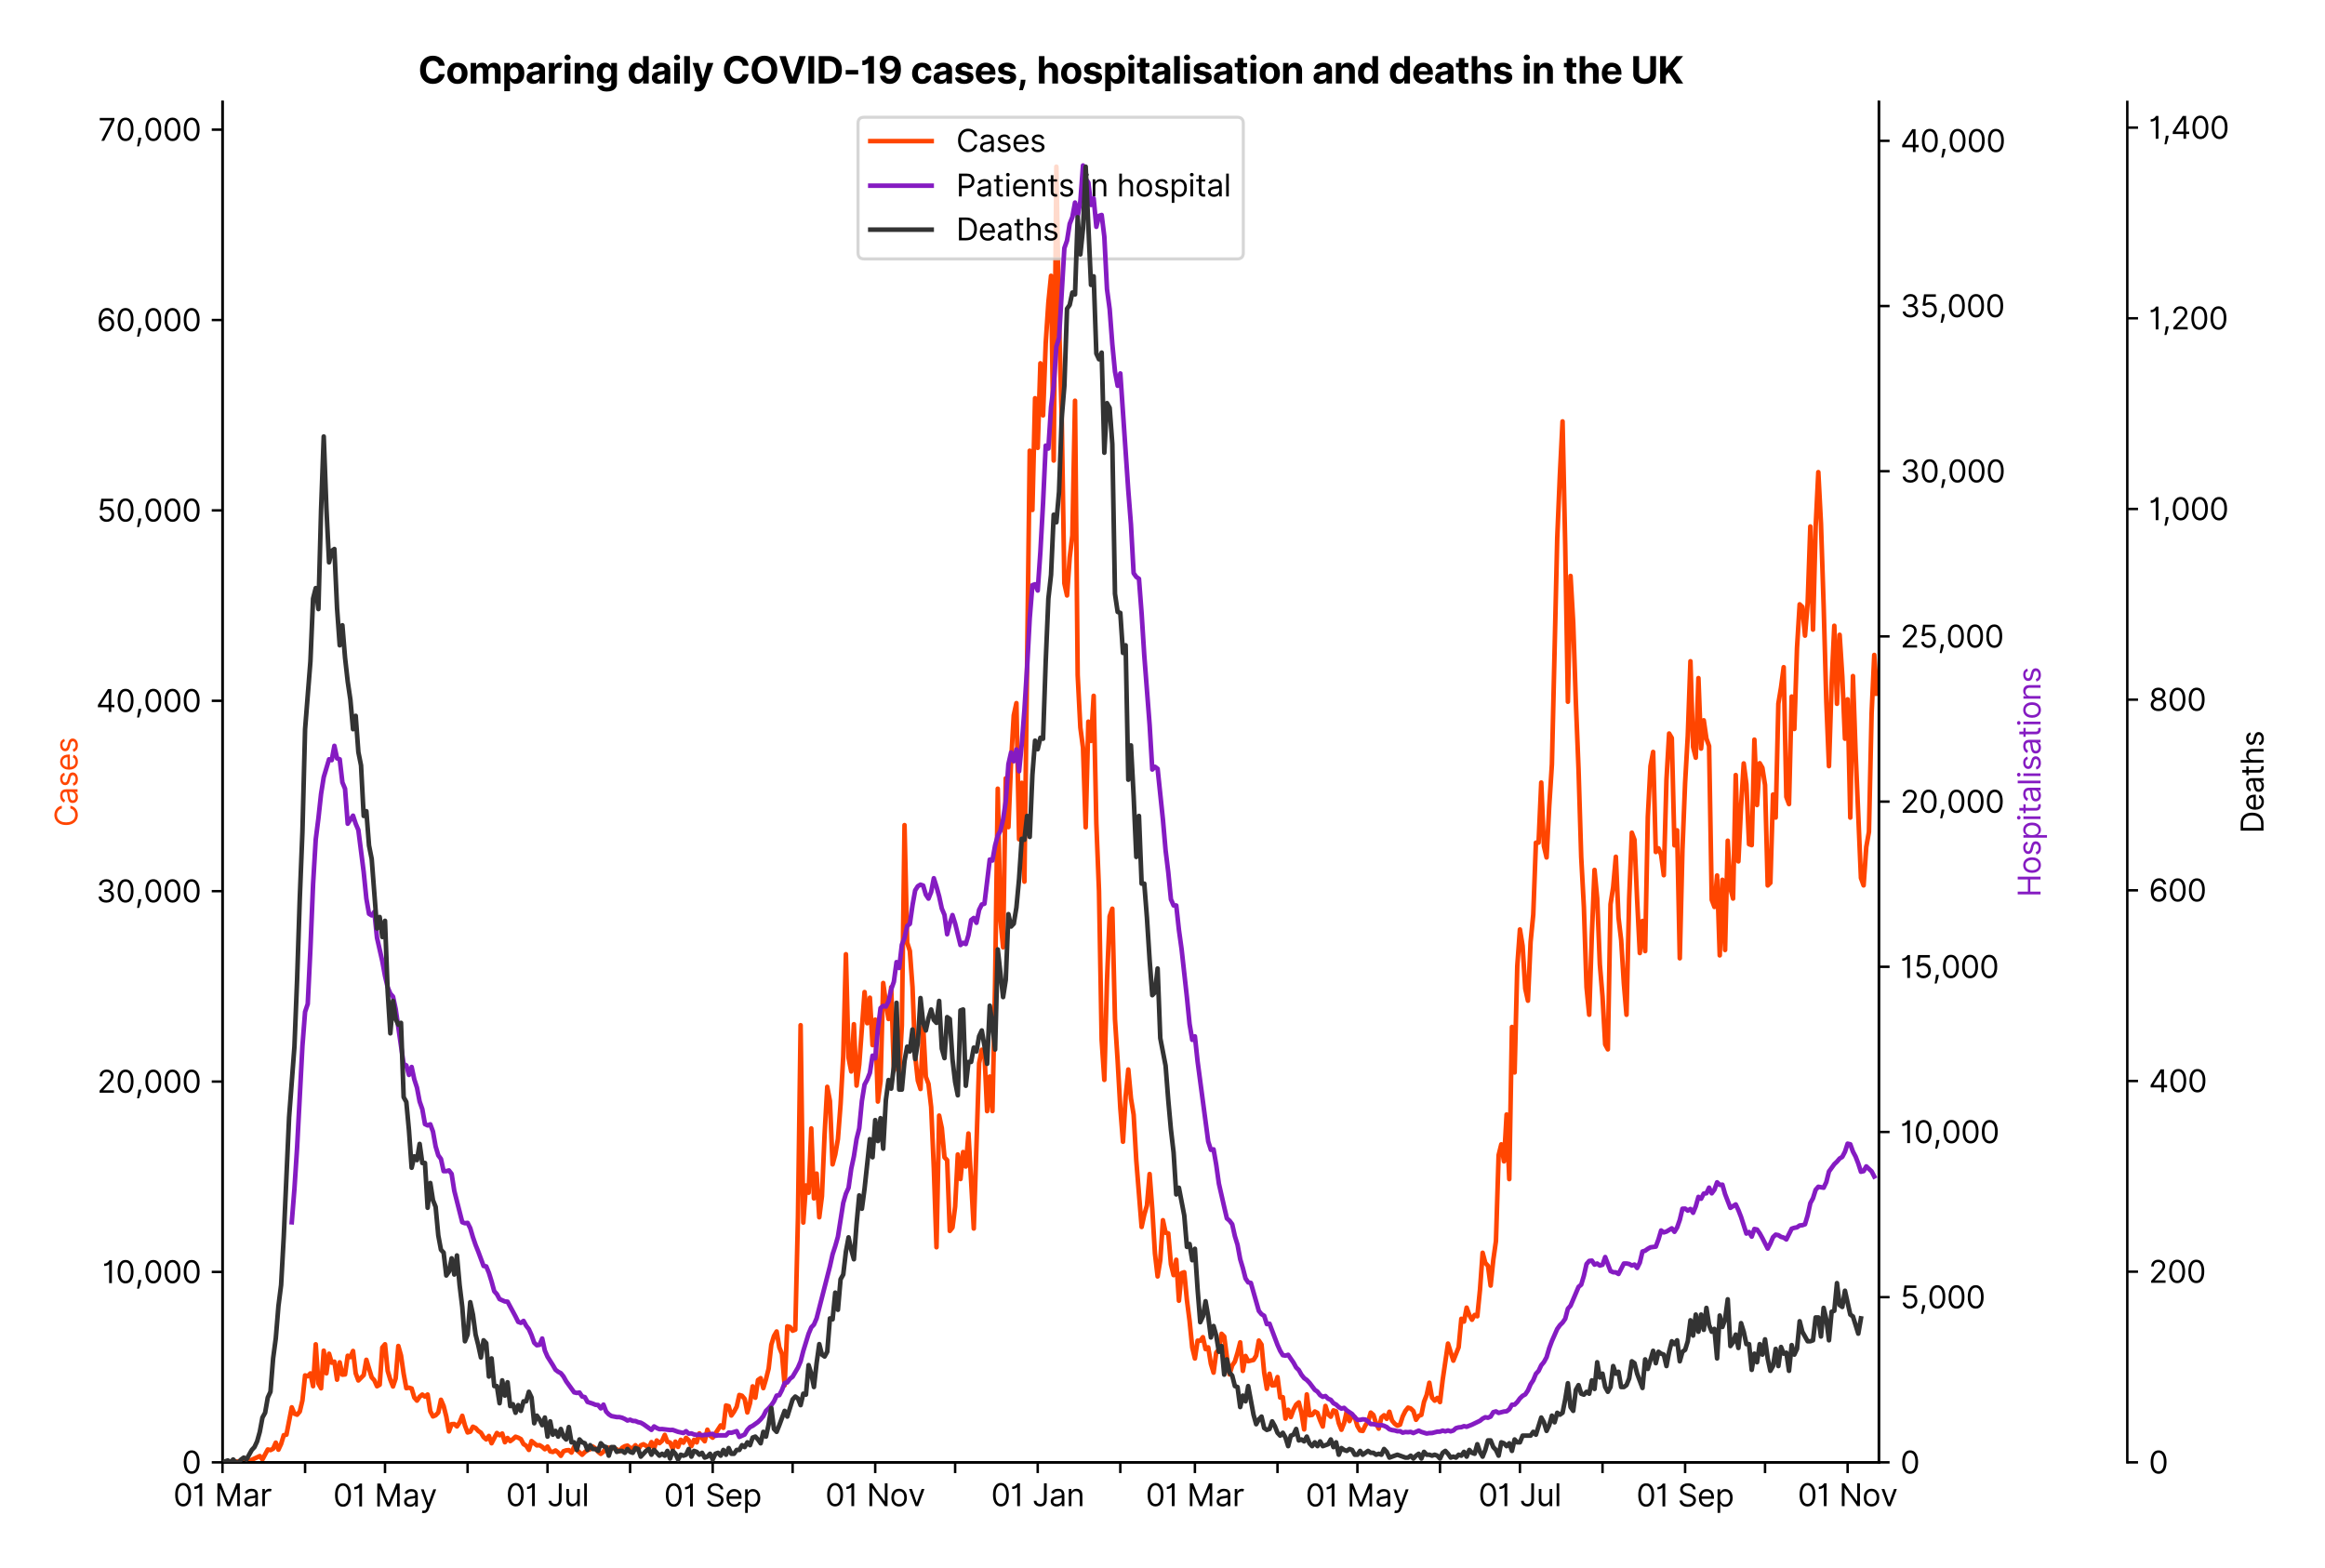 <?xml version="1.0" encoding="utf-8" standalone="no"?>
<!DOCTYPE svg PUBLIC "-//W3C//DTD SVG 1.1//EN"
  "http://www.w3.org/Graphics/SVG/1.1/DTD/svg11.dtd">
<svg version="1.1" viewBox="0 0 757.992 511.234" xmlns="http://www.w3.org/2000/svg" xmlns:xlink="http://www.w3.org/1999/xlink">
 <defs>
  <style type="text/css">*{stroke-linecap:butt;stroke-linejoin:round;}</style>
 </defs>
 <g id="figure_1">
  <g id="patch_1">
   <path d="M 0 511.234 
L 757.992 511.234 
L 757.992 0 
L 0 0 
z
" style="fill:#ffffff;"/>
  </g>
  <g id="axes_1">
   <g id="patch_2">
    <path d="M 72.537 476.745 
L 612.538 476.745 
L 612.538 33.225 
L 72.537 33.225 
z
" style="fill:#ffffff;"/>
   </g>
   <g id="matplotlib.axis_1">
    <g id="xtick_1">
     <g id="line2d_1">
      <defs>
       <path d="M 0 0 
L 0 3.5 
" id="m5ce04e80bf" style="stroke:#000000;stroke-width:0.8;"/>
      </defs>
      <g>
       <use style="stroke:#000000;stroke-width:0.8;" x="72.537" xlink:href="#m5ce04e80bf" y="476.745"/>
      </g>
     </g>
     <g id="text_1">
      <!-- 01 Mar -->
      <g transform="translate(56.501 491.018)scale(0.1 -0.1)">
       <defs>
        <path d="M 2000 -64 
Q 1230 -64 806 561 
Q 382 1186 382 2327 
Q 382 3459 809 4088 
Q 1236 4718 2000 4718 
Q 2764 4718 3191 4088 
Q 3618 3459 3618 2327 
Q 3618 1186 3194 561 
Q 2771 -64 2000 -64 
z
M 2000 436 
Q 2509 436 2791 927 
Q 3073 1418 3073 2327 
Q 3073 3234 2789 3730 
Q 2505 4227 2000 4227 
Q 1496 4227 1211 3730 
Q 927 3234 927 2327 
Q 927 1418 1210 927 
Q 1493 436 2000 436 
z
" id="Inter-Regular-30" transform="scale(0.016)"/>
        <path d="M 1973 4655 
L 1973 0 
L 1409 0 
L 1409 3836 
L 1373 3836 
Q 1341 3773 1209 3692 
Q 1077 3611 868 3551 
Q 659 3491 391 3491 
L 391 3964 
Q 661 3964 859 4061 
Q 1057 4159 1190 4291 
Q 1323 4423 1392 4529 
Q 1461 4636 1473 4655 
L 1973 4655 
z
" id="Inter-Regular-31" transform="scale(0.016)"/>
        <path id="Inter-Regular-20" transform="scale(0.016)"/>
        <path d="M 564 4655 
L 1236 4655 
L 2818 791 
L 2873 791 
L 4455 4655 
L 5127 4655 
L 5127 0 
L 4600 0 
L 4600 3536 
L 4555 3536 
L 3100 0 
L 2591 0 
L 1136 3536 
L 1091 3536 
L 1091 0 
L 564 0 
L 564 4655 
z
" id="Inter-Regular-4d" transform="scale(0.016)"/>
        <path d="M 1518 -82 
Q 1186 -82 916 44 
Q 646 170 486 410 
Q 327 650 327 991 
Q 327 1291 445 1478 
Q 564 1666 761 1773 
Q 959 1880 1199 1933 
Q 1439 1986 1682 2018 
Q 2000 2059 2199 2080 
Q 2398 2102 2490 2154 
Q 2582 2207 2582 2336 
L 2582 2355 
Q 2582 2691 2399 2877 
Q 2216 3064 1846 3064 
Q 1461 3064 1243 2895 
Q 1025 2727 936 2536 
L 427 2718 
Q 564 3036 792 3214 
Q 1021 3393 1292 3464 
Q 1564 3536 1827 3536 
Q 1996 3536 2215 3496 
Q 2434 3457 2640 3334 
Q 2846 3211 2982 2963 
Q 3118 2716 3118 2300 
L 3118 0 
L 2582 0 
L 2582 473 
L 2555 473 
Q 2500 359 2373 229 
Q 2246 100 2034 9 
Q 1823 -82 1518 -82 
z
M 1600 400 
Q 1918 400 2137 525 
Q 2357 650 2469 847 
Q 2582 1045 2582 1264 
L 2582 1755 
Q 2548 1714 2433 1681 
Q 2318 1648 2169 1624 
Q 2021 1600 1881 1583 
Q 1741 1566 1655 1555 
Q 1446 1527 1265 1467 
Q 1084 1407 974 1287 
Q 864 1168 864 964 
Q 864 684 1072 542 
Q 1280 400 1600 400 
z
" id="Inter-Regular-61" transform="scale(0.016)"/>
        <path d="M 491 0 
L 491 3491 
L 1009 3491 
L 1009 2964 
L 1046 2964 
Q 1139 3223 1389 3384 
Q 1639 3545 1955 3545 
Q 2100 3545 2209 3511 
Q 2318 3477 2400 3418 
L 2218 2964 
Q 2161 2993 2085 3010 
Q 2009 3027 1909 3027 
Q 1527 3027 1277 2794 
Q 1027 2561 1027 2209 
L 1027 0 
L 491 0 
z
" id="Inter-Regular-72" transform="scale(0.016)"/>
       </defs>
       <use xlink:href="#Inter-Regular-30"/>
       <use x="62.5" xlink:href="#Inter-Regular-31"/>
       <use x="106.676" xlink:href="#Inter-Regular-20"/>
       <use x="134.801" xlink:href="#Inter-Regular-4d"/>
       <use x="225.994" xlink:href="#Inter-Regular-61"/>
       <use x="282.386" xlink:href="#Inter-Regular-72"/>
      </g>
     </g>
    </g>
    <g id="xtick_2">
     <g id="line2d_2">
      <g>
       <use style="stroke:#000000;stroke-width:0.8;" x="99.463" xlink:href="#m5ce04e80bf" y="476.745"/>
      </g>
     </g>
    </g>
    <g id="xtick_3">
     <g id="line2d_3">
      <g>
       <use style="stroke:#000000;stroke-width:0.8;" x="125.52" xlink:href="#m5ce04e80bf" y="476.745"/>
      </g>
     </g>
     <g id="text_2">
      <!-- 01 May -->
      <g transform="translate(108.617 491.117)scale(0.1 -0.1)">
       <defs>
        <path d="M 818 -1355 
Q 682 -1355 575 -1333 
Q 468 -1311 427 -1291 
L 564 -818 
Q 857 -893 1053 -814 
Q 1250 -736 1391 -345 
L 1509 -18 
L 218 3491 
L 800 3491 
L 1764 709 
L 1800 709 
L 2764 3491 
L 3346 3491 
L 1846 -564 
Q 1550 -1355 818 -1355 
z
" id="Inter-Regular-79" transform="scale(0.016)"/>
       </defs>
       <use xlink:href="#Inter-Regular-30"/>
       <use x="62.5" xlink:href="#Inter-Regular-31"/>
       <use x="106.676" xlink:href="#Inter-Regular-20"/>
       <use x="134.801" xlink:href="#Inter-Regular-4d"/>
       <use x="225.994" xlink:href="#Inter-Regular-61"/>
       <use x="282.386" xlink:href="#Inter-Regular-79"/>
      </g>
     </g>
    </g>
    <g id="xtick_4">
     <g id="line2d_4">
      <g>
       <use style="stroke:#000000;stroke-width:0.8;" x="152.445" xlink:href="#m5ce04e80bf" y="476.745"/>
      </g>
     </g>
    </g>
    <g id="xtick_5">
     <g id="line2d_5">
      <g>
       <use style="stroke:#000000;stroke-width:0.8;" x="178.502" xlink:href="#m5ce04e80bf" y="476.745"/>
      </g>
     </g>
     <g id="text_3">
      <!-- 01 Jul -->
      <g transform="translate(164.958 491.018)scale(0.1 -0.1)">
       <defs>
        <path d="M 2346 4655 
L 2909 4655 
L 2909 1327 
Q 2909 657 2549 296 
Q 2189 -64 1582 -64 
Q 1200 -64 902 76 
Q 605 216 434 475 
Q 264 734 264 1091 
L 818 1091 
Q 818 795 1034 615 
Q 1250 436 1582 436 
Q 1948 436 2147 664 
Q 2346 893 2346 1327 
L 2346 4655 
z
" id="Inter-Regular-4a" transform="scale(0.016)"/>
        <path d="M 2691 1427 
L 2691 3491 
L 3227 3491 
L 3227 0 
L 2691 0 
L 2691 591 
L 2655 591 
Q 2532 325 2273 140 
Q 2014 -45 1618 -45 
Q 1127 -45 809 280 
Q 491 605 491 1273 
L 491 3491 
L 1027 3491 
L 1027 1309 
Q 1027 927 1242 700 
Q 1457 473 1791 473 
Q 1991 473 2199 575 
Q 2407 677 2549 888 
Q 2691 1100 2691 1427 
z
" id="Inter-Regular-75" transform="scale(0.016)"/>
        <path d="M 1027 4655 
L 1027 0 
L 491 0 
L 491 4655 
L 1027 4655 
z
" id="Inter-Regular-6c" transform="scale(0.016)"/>
       </defs>
       <use xlink:href="#Inter-Regular-30"/>
       <use x="62.5" xlink:href="#Inter-Regular-31"/>
       <use x="106.676" xlink:href="#Inter-Regular-20"/>
       <use x="134.801" xlink:href="#Inter-Regular-4a"/>
       <use x="189.063" xlink:href="#Inter-Regular-75"/>
       <use x="247.159" xlink:href="#Inter-Regular-6c"/>
      </g>
     </g>
    </g>
    <g id="xtick_6">
     <g id="line2d_6">
      <g>
       <use style="stroke:#000000;stroke-width:0.8;" x="205.427" xlink:href="#m5ce04e80bf" y="476.745"/>
      </g>
     </g>
    </g>
    <g id="xtick_7">
     <g id="line2d_7">
      <g>
       <use style="stroke:#000000;stroke-width:0.8;" x="232.353" xlink:href="#m5ce04e80bf" y="476.745"/>
      </g>
     </g>
     <g id="text_4">
      <!-- 01 Sep -->
      <g transform="translate(216.465 491.117)scale(0.1 -0.1)">
       <defs>
        <path d="M 3109 3491 
Q 3068 3836 2777 4027 
Q 2486 4218 2064 4218 
Q 1600 4218 1318 3999 
Q 1036 3780 1036 3445 
Q 1036 3195 1189 3042 
Q 1343 2889 1553 2803 
Q 1764 2718 1936 2673 
L 2409 2545 
Q 2591 2498 2815 2414 
Q 3039 2330 3244 2185 
Q 3450 2041 3584 1816 
Q 3718 1591 3718 1264 
Q 3718 886 3521 581 
Q 3325 277 2949 97 
Q 2573 -82 2036 -82 
Q 1286 -82 845 272 
Q 405 627 364 1200 
L 946 1200 
Q 968 936 1124 764 
Q 1280 593 1519 510 
Q 1759 427 2036 427 
Q 2359 427 2616 533 
Q 2873 639 3023 828 
Q 3173 1018 3173 1273 
Q 3173 1505 3043 1650 
Q 2914 1795 2702 1886 
Q 2491 1977 2246 2045 
L 1673 2209 
Q 1127 2366 809 2657 
Q 491 2948 491 3418 
Q 491 3809 703 4101 
Q 916 4393 1276 4555 
Q 1636 4718 2082 4718 
Q 2532 4718 2882 4558 
Q 3232 4398 3437 4120 
Q 3643 3843 3655 3491 
L 3109 3491 
z
" id="Inter-Regular-53" transform="scale(0.016)"/>
        <path d="M 1955 -73 
Q 1450 -73 1085 151 
Q 721 375 524 778 
Q 327 1182 327 1718 
Q 327 2255 524 2665 
Q 721 3075 1074 3305 
Q 1427 3536 1900 3536 
Q 2173 3536 2439 3445 
Q 2705 3355 2923 3151 
Q 3141 2948 3270 2614 
Q 3400 2280 3400 1791 
L 3400 1564 
L 866 1564 
Q 884 1005 1183 707 
Q 1482 409 1955 409 
Q 2271 409 2498 545 
Q 2725 682 2827 955 
L 3346 809 
Q 3223 414 2854 170 
Q 2486 -73 1955 -73 
z
M 866 2027 
L 2855 2027 
Q 2855 2470 2595 2762 
Q 2336 3055 1900 3055 
Q 1593 3055 1368 2911 
Q 1143 2768 1013 2533 
Q 884 2298 866 2027 
z
" id="Inter-Regular-65" transform="scale(0.016)"/>
        <path d="M 491 -1309 
L 491 3491 
L 1009 3491 
L 1009 2936 
L 1073 2936 
Q 1132 3027 1237 3169 
Q 1343 3311 1542 3423 
Q 1741 3536 2082 3536 
Q 2523 3536 2859 3315 
Q 3196 3095 3384 2690 
Q 3573 2286 3573 1736 
Q 3573 1182 3384 776 
Q 3196 370 2861 148 
Q 2527 -73 2091 -73 
Q 1755 -73 1552 39 
Q 1350 152 1241 296 
Q 1132 441 1073 536 
L 1027 536 
L 1027 -1309 
L 491 -1309 
z
M 1018 1745 
Q 1018 1152 1276 780 
Q 1534 409 2018 409 
Q 2355 409 2581 587 
Q 2807 766 2921 1069 
Q 3036 1373 3036 1745 
Q 3036 2114 2923 2410 
Q 2811 2707 2585 2881 
Q 2359 3055 2018 3055 
Q 1527 3055 1272 2693 
Q 1018 2332 1018 1745 
z
" id="Inter-Regular-70" transform="scale(0.016)"/>
       </defs>
       <use xlink:href="#Inter-Regular-30"/>
       <use x="62.5" xlink:href="#Inter-Regular-31"/>
       <use x="106.676" xlink:href="#Inter-Regular-20"/>
       <use x="134.801" xlink:href="#Inter-Regular-53"/>
       <use x="198.58" xlink:href="#Inter-Regular-65"/>
       <use x="256.818" xlink:href="#Inter-Regular-70"/>
      </g>
     </g>
    </g>
    <g id="xtick_8">
     <g id="line2d_8">
      <g>
       <use style="stroke:#000000;stroke-width:0.8;" x="258.409" xlink:href="#m5ce04e80bf" y="476.745"/>
      </g>
     </g>
    </g>
    <g id="xtick_9">
     <g id="line2d_9">
      <g>
       <use style="stroke:#000000;stroke-width:0.8;" x="285.335" xlink:href="#m5ce04e80bf" y="476.745"/>
      </g>
     </g>
     <g id="text_5">
      <!-- 01 Nov -->
      <g transform="translate(269.064 491.018)scale(0.1 -0.1)">
       <defs>
        <path d="M 4255 4655 
L 4255 0 
L 3709 0 
L 1173 3655 
L 1127 3655 
L 1127 0 
L 564 0 
L 564 4655 
L 1109 4655 
L 3655 991 
L 3700 991 
L 3700 4655 
L 4255 4655 
z
" id="Inter-Regular-4e" transform="scale(0.016)"/>
        <path d="M 1909 -73 
Q 1436 -73 1080 152 
Q 725 377 526 781 
Q 327 1186 327 1727 
Q 327 2273 526 2679 
Q 725 3086 1080 3311 
Q 1436 3536 1909 3536 
Q 2382 3536 2737 3311 
Q 3093 3086 3292 2679 
Q 3491 2273 3491 1727 
Q 3491 1186 3292 781 
Q 3093 377 2737 152 
Q 2382 -73 1909 -73 
z
M 1909 409 
Q 2268 409 2500 593 
Q 2732 777 2843 1077 
Q 2955 1377 2955 1727 
Q 2955 2077 2843 2379 
Q 2732 2682 2500 2868 
Q 2268 3055 1909 3055 
Q 1550 3055 1318 2868 
Q 1086 2682 975 2379 
Q 864 2077 864 1727 
Q 864 1377 975 1077 
Q 1086 777 1318 593 
Q 1550 409 1909 409 
z
" id="Inter-Regular-6f" transform="scale(0.016)"/>
        <path d="M 3346 3491 
L 2055 0 
L 1509 0 
L 218 3491 
L 800 3491 
L 1764 709 
L 1800 709 
L 2764 3491 
L 3346 3491 
z
" id="Inter-Regular-76" transform="scale(0.016)"/>
       </defs>
       <use xlink:href="#Inter-Regular-30"/>
       <use x="62.5" xlink:href="#Inter-Regular-31"/>
       <use x="106.676" xlink:href="#Inter-Regular-20"/>
       <use x="134.801" xlink:href="#Inter-Regular-4e"/>
       <use x="210.085" xlink:href="#Inter-Regular-6f"/>
       <use x="269.744" xlink:href="#Inter-Regular-76"/>
      </g>
     </g>
    </g>
    <g id="xtick_10">
     <g id="line2d_10">
      <g>
       <use style="stroke:#000000;stroke-width:0.8;" x="311.391" xlink:href="#m5ce04e80bf" y="476.745"/>
      </g>
     </g>
    </g>
    <g id="xtick_11">
     <g id="line2d_11">
      <g>
       <use style="stroke:#000000;stroke-width:0.8;" x="338.317" xlink:href="#m5ce04e80bf" y="476.745"/>
      </g>
     </g>
     <g id="text_6">
      <!-- 01 Jan -->
      <g transform="translate(323.118 491.018)scale(0.1 -0.1)">
       <defs>
        <path d="M 1027 2100 
L 1027 0 
L 491 0 
L 491 3491 
L 1009 3491 
L 1009 2945 
L 1055 2945 
Q 1177 3211 1427 3373 
Q 1677 3536 2073 3536 
Q 2602 3536 2928 3211 
Q 3255 2886 3255 2218 
L 3255 0 
L 2718 0 
L 2718 2182 
Q 2718 2593 2504 2824 
Q 2291 3055 1918 3055 
Q 1534 3055 1280 2806 
Q 1027 2557 1027 2100 
z
" id="Inter-Regular-6e" transform="scale(0.016)"/>
       </defs>
       <use xlink:href="#Inter-Regular-30"/>
       <use x="62.5" xlink:href="#Inter-Regular-31"/>
       <use x="106.676" xlink:href="#Inter-Regular-20"/>
       <use x="134.801" xlink:href="#Inter-Regular-4a"/>
       <use x="189.063" xlink:href="#Inter-Regular-61"/>
       <use x="245.455" xlink:href="#Inter-Regular-6e"/>
      </g>
     </g>
    </g>
    <g id="xtick_12">
     <g id="line2d_12">
      <g>
       <use style="stroke:#000000;stroke-width:0.8;" x="365.242" xlink:href="#m5ce04e80bf" y="476.745"/>
      </g>
     </g>
    </g>
    <g id="xtick_13">
     <g id="line2d_13">
      <g>
       <use style="stroke:#000000;stroke-width:0.8;" x="389.562" xlink:href="#m5ce04e80bf" y="476.745"/>
      </g>
     </g>
     <g id="text_7">
      <!-- 01 Mar -->
      <g transform="translate(373.525 491.018)scale(0.1 -0.1)">
       <use xlink:href="#Inter-Regular-30"/>
       <use x="62.5" xlink:href="#Inter-Regular-31"/>
       <use x="106.676" xlink:href="#Inter-Regular-20"/>
       <use x="134.801" xlink:href="#Inter-Regular-4d"/>
       <use x="225.994" xlink:href="#Inter-Regular-61"/>
       <use x="282.386" xlink:href="#Inter-Regular-72"/>
      </g>
     </g>
    </g>
    <g id="xtick_14">
     <g id="line2d_14">
      <g>
       <use style="stroke:#000000;stroke-width:0.8;" x="416.487" xlink:href="#m5ce04e80bf" y="476.745"/>
      </g>
     </g>
    </g>
    <g id="xtick_15">
     <g id="line2d_15">
      <g>
       <use style="stroke:#000000;stroke-width:0.8;" x="442.544" xlink:href="#m5ce04e80bf" y="476.745"/>
      </g>
     </g>
     <g id="text_8">
      <!-- 01 May -->
      <g transform="translate(425.641 491.117)scale(0.1 -0.1)">
       <use xlink:href="#Inter-Regular-30"/>
       <use x="62.5" xlink:href="#Inter-Regular-31"/>
       <use x="106.676" xlink:href="#Inter-Regular-20"/>
       <use x="134.801" xlink:href="#Inter-Regular-4d"/>
       <use x="225.994" xlink:href="#Inter-Regular-61"/>
       <use x="282.386" xlink:href="#Inter-Regular-79"/>
      </g>
     </g>
    </g>
    <g id="xtick_16">
     <g id="line2d_16">
      <g>
       <use style="stroke:#000000;stroke-width:0.8;" x="469.469" xlink:href="#m5ce04e80bf" y="476.745"/>
      </g>
     </g>
    </g>
    <g id="xtick_17">
     <g id="line2d_17">
      <g>
       <use style="stroke:#000000;stroke-width:0.8;" x="495.526" xlink:href="#m5ce04e80bf" y="476.745"/>
      </g>
     </g>
     <g id="text_9">
      <!-- 01 Jul -->
      <g transform="translate(481.982 491.018)scale(0.1 -0.1)">
       <use xlink:href="#Inter-Regular-30"/>
       <use x="62.5" xlink:href="#Inter-Regular-31"/>
       <use x="106.676" xlink:href="#Inter-Regular-20"/>
       <use x="134.801" xlink:href="#Inter-Regular-4a"/>
       <use x="189.063" xlink:href="#Inter-Regular-75"/>
       <use x="247.159" xlink:href="#Inter-Regular-6c"/>
      </g>
     </g>
    </g>
    <g id="xtick_18">
     <g id="line2d_18">
      <g>
       <use style="stroke:#000000;stroke-width:0.8;" x="522.451" xlink:href="#m5ce04e80bf" y="476.745"/>
      </g>
     </g>
    </g>
    <g id="xtick_19">
     <g id="line2d_19">
      <g>
       <use style="stroke:#000000;stroke-width:0.8;" x="549.377" xlink:href="#m5ce04e80bf" y="476.745"/>
      </g>
     </g>
     <g id="text_10">
      <!-- 01 Sep -->
      <g transform="translate(533.489 491.117)scale(0.1 -0.1)">
       <use xlink:href="#Inter-Regular-30"/>
       <use x="62.5" xlink:href="#Inter-Regular-31"/>
       <use x="106.676" xlink:href="#Inter-Regular-20"/>
       <use x="134.801" xlink:href="#Inter-Regular-53"/>
       <use x="198.58" xlink:href="#Inter-Regular-65"/>
       <use x="256.818" xlink:href="#Inter-Regular-70"/>
      </g>
     </g>
    </g>
    <g id="xtick_20">
     <g id="line2d_20">
      <g>
       <use style="stroke:#000000;stroke-width:0.8;" x="575.434" xlink:href="#m5ce04e80bf" y="476.745"/>
      </g>
     </g>
    </g>
    <g id="xtick_21">
     <g id="line2d_21">
      <g>
       <use style="stroke:#000000;stroke-width:0.8;" x="602.359" xlink:href="#m5ce04e80bf" y="476.745"/>
      </g>
     </g>
     <g id="text_11">
      <!-- 01 Nov -->
      <g transform="translate(586.088 491.018)scale(0.1 -0.1)">
       <use xlink:href="#Inter-Regular-30"/>
       <use x="62.5" xlink:href="#Inter-Regular-31"/>
       <use x="106.676" xlink:href="#Inter-Regular-20"/>
       <use x="134.801" xlink:href="#Inter-Regular-4e"/>
       <use x="210.085" xlink:href="#Inter-Regular-6f"/>
       <use x="269.744" xlink:href="#Inter-Regular-76"/>
      </g>
     </g>
    </g>
   </g>
   <g id="matplotlib.axis_2">
    <g id="ytick_1">
     <g id="line2d_22">
      <defs>
       <path d="M 0 0 
L -3.5 0 
" id="m65037a04b0" style="stroke:#000000;stroke-width:0.8;"/>
      </defs>
      <g>
       <use style="stroke:#000000;stroke-width:0.8;" x="72.537" xlink:href="#m65037a04b0" y="476.745"/>
      </g>
     </g>
     <g id="text_12">
      <!-- 0 -->
      <g transform="translate(59.288 480.382)scale(0.1 -0.1)">
       <use xlink:href="#Inter-Regular-30"/>
      </g>
     </g>
    </g>
    <g id="ytick_2">
     <g id="line2d_23">
      <g>
       <use style="stroke:#000000;stroke-width:0.8;" x="72.537" xlink:href="#m65037a04b0" y="414.676"/>
      </g>
     </g>
     <g id="text_13">
      <!-- 10,000 -->
      <g transform="translate(33.322 418.312)scale(0.1 -0.1)">
       <defs>
        <path d="M 1291 636 
L 1255 391 
Q 1216 132 1137 -163 
Q 1059 -459 975 -720 
Q 891 -982 836 -1136 
L 427 -1136 
Q 457 -991 504 -752 
Q 552 -514 601 -219 
Q 650 75 682 382 
L 709 636 
L 1291 636 
z
" id="Inter-Regular-2c" transform="scale(0.016)"/>
       </defs>
       <use xlink:href="#Inter-Regular-31"/>
       <use x="44.176" xlink:href="#Inter-Regular-30"/>
       <use x="106.676" xlink:href="#Inter-Regular-2c"/>
       <use x="134.659" xlink:href="#Inter-Regular-30"/>
       <use x="197.159" xlink:href="#Inter-Regular-30"/>
       <use x="259.659" xlink:href="#Inter-Regular-30"/>
      </g>
     </g>
    </g>
    <g id="ytick_3">
     <g id="line2d_24">
      <g>
       <use style="stroke:#000000;stroke-width:0.8;" x="72.537" xlink:href="#m65037a04b0" y="352.606"/>
      </g>
     </g>
     <g id="text_14">
      <!-- 20,000 -->
      <g transform="translate(31.688 356.243)scale(0.1 -0.1)">
       <defs>
        <path d="M 482 0 
L 482 409 
L 2018 2091 
Q 2289 2386 2464 2605 
Q 2639 2825 2724 3019 
Q 2809 3214 2809 3427 
Q 2809 3795 2553 4011 
Q 2298 4227 1918 4227 
Q 1514 4227 1275 3985 
Q 1036 3743 1036 3345 
L 500 3345 
Q 500 3755 688 4064 
Q 877 4373 1203 4545 
Q 1530 4718 1936 4718 
Q 2346 4718 2661 4545 
Q 2977 4373 3156 4079 
Q 3336 3786 3336 3427 
Q 3336 3170 3244 2926 
Q 3152 2682 2926 2383 
Q 2700 2084 2300 1655 
L 1255 536 
L 1255 500 
L 3418 500 
L 3418 0 
L 482 0 
z
" id="Inter-Regular-32" transform="scale(0.016)"/>
       </defs>
       <use xlink:href="#Inter-Regular-32"/>
       <use x="60.511" xlink:href="#Inter-Regular-30"/>
       <use x="123.011" xlink:href="#Inter-Regular-2c"/>
       <use x="150.994" xlink:href="#Inter-Regular-30"/>
       <use x="213.494" xlink:href="#Inter-Regular-30"/>
       <use x="275.994" xlink:href="#Inter-Regular-30"/>
      </g>
     </g>
    </g>
    <g id="ytick_4">
     <g id="line2d_25">
      <g>
       <use style="stroke:#000000;stroke-width:0.8;" x="72.537" xlink:href="#m65037a04b0" y="290.537"/>
      </g>
     </g>
     <g id="text_15">
      <!-- 30,000 -->
      <g transform="translate(31.375 294.174)scale(0.1 -0.1)">
       <defs>
        <path d="M 2055 -64 
Q 1605 -64 1253 90 
Q 902 245 696 521 
Q 491 798 473 1164 
L 1046 1164 
Q 1071 827 1356 631 
Q 1641 436 2046 436 
Q 2493 436 2783 664 
Q 3073 893 3073 1264 
Q 3073 1650 2787 1893 
Q 2502 2136 1973 2136 
L 1600 2136 
L 1600 2636 
L 1973 2636 
Q 2386 2636 2647 2856 
Q 2909 3077 2909 3445 
Q 2909 3798 2679 4012 
Q 2450 4227 2064 4227 
Q 1823 4227 1610 4139 
Q 1398 4052 1264 3887 
Q 1130 3723 1118 3491 
L 573 3491 
Q 586 3857 793 4133 
Q 1000 4409 1335 4563 
Q 1671 4718 2073 4718 
Q 2505 4718 2814 4544 
Q 3123 4370 3289 4086 
Q 3455 3802 3455 3473 
Q 3455 3080 3249 2802 
Q 3043 2525 2691 2418 
L 2691 2382 
Q 3132 2309 3379 2008 
Q 3627 1707 3627 1264 
Q 3627 884 3421 583 
Q 3216 282 2861 109 
Q 2507 -64 2055 -64 
z
" id="Inter-Regular-33" transform="scale(0.016)"/>
       </defs>
       <use xlink:href="#Inter-Regular-33"/>
       <use x="63.636" xlink:href="#Inter-Regular-30"/>
       <use x="126.136" xlink:href="#Inter-Regular-2c"/>
       <use x="154.119" xlink:href="#Inter-Regular-30"/>
       <use x="216.619" xlink:href="#Inter-Regular-30"/>
       <use x="279.119" xlink:href="#Inter-Regular-30"/>
      </g>
     </g>
    </g>
    <g id="ytick_5">
     <g id="line2d_26">
      <g>
       <use style="stroke:#000000;stroke-width:0.8;" x="72.537" xlink:href="#m65037a04b0" y="228.468"/>
      </g>
     </g>
     <g id="text_16">
      <!-- 40,000 -->
      <g transform="translate(31.319 232.105)scale(0.1 -0.1)">
       <defs>
        <path d="M 373 955 
L 373 1418 
L 2418 4655 
L 3100 4655 
L 3100 1455 
L 3736 1455 
L 3736 955 
L 3100 955 
L 3100 0 
L 2564 0 
L 2564 955 
L 373 955 
z
M 2564 1455 
L 2564 3936 
L 2527 3936 
L 982 1491 
L 982 1455 
L 2564 1455 
z
" id="Inter-Regular-34" transform="scale(0.016)"/>
       </defs>
       <use xlink:href="#Inter-Regular-34"/>
       <use x="64.205" xlink:href="#Inter-Regular-30"/>
       <use x="126.705" xlink:href="#Inter-Regular-2c"/>
       <use x="154.688" xlink:href="#Inter-Regular-30"/>
       <use x="217.188" xlink:href="#Inter-Regular-30"/>
       <use x="279.688" xlink:href="#Inter-Regular-30"/>
      </g>
     </g>
    </g>
    <g id="ytick_6">
     <g id="line2d_27">
      <g>
       <use style="stroke:#000000;stroke-width:0.8;" x="72.537" xlink:href="#m65037a04b0" y="166.399"/>
      </g>
     </g>
     <g id="text_17">
      <!-- 50,000 -->
      <g transform="translate(31.659 170.035)scale(0.1 -0.1)">
       <defs>
        <path d="M 1936 -64 
Q 1536 -64 1216 95 
Q 896 255 702 532 
Q 509 809 491 1164 
L 1036 1164 
Q 1068 848 1324 642 
Q 1580 436 1936 436 
Q 2223 436 2447 570 
Q 2671 705 2799 940 
Q 2927 1175 2927 1473 
Q 2927 1777 2794 2017 
Q 2661 2257 2429 2395 
Q 2198 2534 1900 2536 
Q 1686 2539 1461 2472 
Q 1236 2405 1091 2300 
L 564 2364 
L 846 4655 
L 3264 4655 
L 3264 4155 
L 1318 4155 
L 1155 2782 
L 1182 2782 
Q 1325 2895 1541 2970 
Q 1757 3045 1991 3045 
Q 2418 3045 2753 2842 
Q 3089 2639 3281 2286 
Q 3473 1934 3473 1482 
Q 3473 1036 3274 687 
Q 3075 339 2727 137 
Q 2380 -64 1936 -64 
z
" id="Inter-Regular-35" transform="scale(0.016)"/>
       </defs>
       <use xlink:href="#Inter-Regular-35"/>
       <use x="60.795" xlink:href="#Inter-Regular-30"/>
       <use x="123.295" xlink:href="#Inter-Regular-2c"/>
       <use x="151.278" xlink:href="#Inter-Regular-30"/>
       <use x="213.778" xlink:href="#Inter-Regular-30"/>
       <use x="276.278" xlink:href="#Inter-Regular-30"/>
      </g>
     </g>
    </g>
    <g id="ytick_7">
     <g id="line2d_28">
      <g>
       <use style="stroke:#000000;stroke-width:0.8;" x="72.537" xlink:href="#m65037a04b0" y="104.329"/>
      </g>
     </g>
     <g id="text_18">
      <!-- 60,000 -->
      <g transform="translate(31.503 107.966)scale(0.1 -0.1)">
       <defs>
        <path d="M 2027 -64 
Q 1741 -59 1454 45 
Q 1168 150 932 399 
Q 696 648 552 1074 
Q 409 1500 409 2145 
Q 409 3386 861 4056 
Q 1314 4727 2100 4727 
Q 2686 4727 3073 4384 
Q 3461 4041 3546 3491 
L 2991 3491 
Q 2914 3811 2691 4019 
Q 2468 4227 2100 4227 
Q 1559 4227 1249 3755 
Q 939 3284 936 2427 
L 973 2427 
Q 1164 2716 1461 2880 
Q 1759 3045 2118 3045 
Q 2518 3045 2850 2846 
Q 3182 2648 3382 2299 
Q 3582 1950 3582 1500 
Q 3582 1068 3389 710 
Q 3196 352 2847 142 
Q 2498 -68 2027 -64 
z
M 2027 436 
Q 2314 436 2542 579 
Q 2771 723 2903 964 
Q 3036 1205 3036 1500 
Q 3036 1789 2908 2026 
Q 2780 2264 2556 2404 
Q 2332 2545 2046 2545 
Q 1757 2545 1525 2397 
Q 1293 2250 1157 2010 
Q 1021 1770 1018 1491 
Q 1018 1214 1149 973 
Q 1280 732 1508 584 
Q 1736 436 2027 436 
z
" id="Inter-Regular-36" transform="scale(0.016)"/>
       </defs>
       <use xlink:href="#Inter-Regular-36"/>
       <use x="62.358" xlink:href="#Inter-Regular-30"/>
       <use x="124.858" xlink:href="#Inter-Regular-2c"/>
       <use x="152.841" xlink:href="#Inter-Regular-30"/>
       <use x="215.341" xlink:href="#Inter-Regular-30"/>
       <use x="277.841" xlink:href="#Inter-Regular-30"/>
      </g>
     </g>
    </g>
    <g id="ytick_8">
     <g id="line2d_29">
      <g>
       <use style="stroke:#000000;stroke-width:0.8;" x="72.537" xlink:href="#m65037a04b0" y="42.26"/>
      </g>
     </g>
     <g id="text_19">
      <!-- 70,000 -->
      <g transform="translate(32.028 45.897)scale(0.1 -0.1)">
       <defs>
        <path d="M 627 0 
L 2709 4118 
L 2709 4155 
L 309 4155 
L 309 4655 
L 3291 4655 
L 3291 4127 
L 1218 0 
L 627 0 
z
" id="Inter-Regular-37" transform="scale(0.016)"/>
       </defs>
       <use xlink:href="#Inter-Regular-37"/>
       <use x="57.102" xlink:href="#Inter-Regular-30"/>
       <use x="119.602" xlink:href="#Inter-Regular-2c"/>
       <use x="147.585" xlink:href="#Inter-Regular-30"/>
       <use x="210.085" xlink:href="#Inter-Regular-30"/>
       <use x="272.585" xlink:href="#Inter-Regular-30"/>
      </g>
     </g>
    </g>
    <g id="text_20">
     <!-- Cases -->
     <g style="fill:#ff4500;" transform="translate(25.273 269.581)rotate(-90)scale(0.1 -0.1)">
      <defs>
       <path d="M 4309 3200 
L 3746 3200 
Q 3677 3523 3484 3743 
Q 3291 3964 3018 4077 
Q 2746 4191 2436 4191 
Q 2014 4191 1672 3977 
Q 1330 3764 1128 3348 
Q 927 2932 927 2327 
Q 927 1723 1128 1307 
Q 1330 891 1672 677 
Q 2014 464 2436 464 
Q 2746 464 3018 577 
Q 3291 691 3484 911 
Q 3677 1132 3746 1455 
L 4309 1455 
Q 4223 977 3957 637 
Q 3691 298 3298 117 
Q 2905 -64 2436 -64 
Q 1841 -64 1377 227 
Q 914 518 648 1054 
Q 382 1591 382 2327 
Q 382 3064 648 3600 
Q 914 4136 1377 4427 
Q 1841 4718 2436 4718 
Q 2905 4718 3298 4537 
Q 3691 4357 3957 4017 
Q 4223 3677 4309 3200 
z
" id="Inter-Regular-43" transform="scale(0.016)"/>
       <path d="M 2964 2709 
L 2482 2573 
Q 2411 2755 2245 2914 
Q 2080 3073 1727 3073 
Q 1407 3073 1194 2926 
Q 982 2780 982 2555 
Q 982 2355 1127 2239 
Q 1273 2123 1582 2045 
L 2100 1918 
Q 3027 1691 3027 973 
Q 3027 673 2855 436 
Q 2684 200 2377 63 
Q 2071 -73 1664 -73 
Q 1130 -73 780 159 
Q 430 391 336 836 
L 846 964 
Q 989 400 1655 400 
Q 2030 400 2251 560 
Q 2473 720 2473 945 
Q 2473 1316 1955 1436 
L 1373 1573 
Q 893 1686 669 1926 
Q 446 2166 446 2527 
Q 446 2823 613 3050 
Q 780 3277 1069 3406 
Q 1359 3536 1727 3536 
Q 2246 3536 2542 3309 
Q 2839 3082 2964 2709 
z
" id="Inter-Regular-73" transform="scale(0.016)"/>
      </defs>
      <use xlink:href="#Inter-Regular-43"/>
      <use x="72.727" xlink:href="#Inter-Regular-61"/>
      <use x="129.119" xlink:href="#Inter-Regular-73"/>
      <use x="181.392" xlink:href="#Inter-Regular-65"/>
      <use x="239.631" xlink:href="#Inter-Regular-73"/>
     </g>
    </g>
   </g>
   <g id="line2d_30">
    <path clip-path="url(#pe8ae79fc77)" d="M 46.481 476.733 
L 54.298 476.739 
L 58.641 476.745 
L 74.275 476.677 
L 75.143 476.534 
L 76.012 476.565 
L 78.617 476.342 
L 80.355 476.422 
L 81.223 476.23 
L 82.092 475.913 
L 83.829 475.106 
L 84.697 474.697 
L 85.566 475.802 
L 87.303 472.549 
L 88.172 472.754 
L 89.04 472.313 
L 89.909 470.321 
L 90.777 472.617 
L 91.646 470.743 
L 92.514 467.888 
L 93.383 467.733 
L 95.12 458.807 
L 95.989 460.88 
L 96.857 461.215 
L 97.726 460.204 
L 98.594 456.572 
L 99.463 448.398 
L 100.331 448.677 
L 101.2 447.746 
L 102.069 451.917 
L 102.937 438.268 
L 103.806 451.03 
L 104.674 452.612 
L 105.543 440.341 
L 106.411 447.728 
L 107.28 441.328 
L 108.148 444.258 
L 109.017 443.923 
L 109.886 449.795 
L 110.754 444.146 
L 111.623 448.162 
L 112.491 448.081 
L 113.36 441.992 
L 114.228 442.446 
L 115.097 440.434 
L 115.965 447.721 
L 116.834 450.049 
L 118.571 448.299 
L 119.44 443.314 
L 121.177 449.043 
L 122.045 449.993 
L 122.914 451.942 
L 123.783 451.446 
L 124.651 439.305 
L 125.52 438.256 
L 126.388 446.915 
L 127.257 449.813 
L 128.125 452.01 
L 128.994 449.397 
L 129.862 438.814 
L 130.731 441.899 
L 131.6 447.889 
L 132.468 452.563 
L 133.337 452.395 
L 134.205 452.681 
L 135.074 455.623 
L 135.942 456.622 
L 136.811 455.356 
L 137.679 454.648 
L 138.548 455.325 
L 139.417 454.636 
L 140.285 460.086 
L 141.154 461.774 
L 142.022 461.401 
L 142.891 460.514 
L 143.759 456.343 
L 144.628 458.379 
L 145.497 461.793 
L 146.365 466.659 
L 147.234 464.306 
L 148.102 464.25 
L 148.971 465.033 
L 149.839 463.741 
L 150.708 461.569 
L 151.576 464.728 
L 152.445 467 
L 153.314 466.733 
L 154.182 465.132 
L 155.051 465.541 
L 155.919 466.504 
L 156.788 467.081 
L 157.656 468.515 
L 158.525 469.266 
L 159.393 468.136 
L 160.262 470.519 
L 161.999 467.18 
L 162.868 467.9 
L 163.736 467.348 
L 164.605 470.19 
L 165.473 468.806 
L 166.342 469.824 
L 167.211 469.185 
L 168.079 468.39 
L 168.948 468.707 
L 169.816 469.166 
L 170.685 470.799 
L 171.553 471.32 
L 172.422 472.692 
L 173.29 469.806 
L 175.028 471.221 
L 175.896 471.153 
L 176.765 471.686 
L 177.633 472.468 
L 178.502 471.599 
L 179.37 473.17 
L 180.239 473.368 
L 181.107 472.872 
L 181.976 473.542 
L 182.845 474.616 
L 183.713 473.139 
L 184.582 472.835 
L 185.45 472.76 
L 186.319 473.567 
L 187.187 471.655 
L 188.056 472.71 
L 189.793 474.275 
L 190.662 473.406 
L 191.53 472.76 
L 192.399 472.481 
L 193.267 471.612 
L 194.136 472.239 
L 195.004 473.288 
L 195.873 473.983 
L 196.742 473.269 
L 197.61 471.972 
L 199.347 471.984 
L 200.216 472.121 
L 201.084 472.493 
L 201.953 473.139 
L 202.821 472.009 
L 203.69 471.494 
L 204.559 471.283 
L 205.427 472.022 
L 206.296 472.127 
L 207.164 471.171 
L 208.033 472.586 
L 208.901 471.208 
L 209.77 470.848 
L 210.639 471.339 
L 211.507 472.04 
L 212.376 470.153 
L 213.244 472.152 
L 214.113 469.619 
L 214.981 470.482 
L 215.85 469.737 
L 216.718 467.801 
L 217.587 470.06 
L 218.456 470.29 
L 219.324 472.319 
L 220.193 469.986 
L 221.061 471.705 
L 221.93 469.408 
L 222.798 470.333 
L 223.667 468.75 
L 224.535 469.545 
L 225.404 471.45 
L 226.273 469.396 
L 227.141 470.24 
L 228.01 467.298 
L 228.878 468.825 
L 229.747 469.868 
L 230.615 466.1 
L 231.484 468.018 
L 232.353 468.707 
L 234.958 464.704 
L 235.827 465.492 
L 236.695 458.199 
L 237.564 458.447 
L 238.432 461.476 
L 239.301 460.241 
L 240.17 458.627 
L 241.038 454.779 
L 241.907 455.039 
L 242.775 456.076 
L 243.644 460.477 
L 244.512 457.472 
L 245.381 451.973 
L 246.249 455.672 
L 247.118 449.919 
L 247.987 449.298 
L 248.855 452.544 
L 249.724 449.633 
L 250.592 446.17 
L 251.461 438.399 
L 252.329 435.568 
L 253.198 434.079 
L 254.067 439.243 
L 254.935 441.409 
L 255.804 451.644 
L 256.672 432.409 
L 257.541 432.626 
L 258.409 433.83 
L 259.278 433.495 
L 260.146 396.849 
L 261.015 334.228 
L 261.884 398.575 
L 262.752 386.484 
L 263.621 388.842 
L 264.489 367.876 
L 265.358 390.692 
L 266.226 382.611 
L 267.095 396.849 
L 267.963 390.022 
L 268.832 369.775 
L 269.701 354.32 
L 270.569 358.938 
L 271.438 379.607 
L 272.306 376.373 
L 273.175 371.339 
L 274.043 360.03 
L 274.912 344.345 
L 275.781 311.095 
L 276.649 344.897 
L 277.518 349.317 
L 278.386 333.911 
L 279.255 353.91 
L 280.123 347.082 
L 281.86 323.428 
L 282.729 333.582 
L 283.598 325.265 
L 284.466 340.72 
L 285.335 332.409 
L 286.203 359.124 
L 287.072 352.495 
L 287.94 320.473 
L 288.809 326.904 
L 289.677 332.204 
L 290.546 321.839 
L 291.415 349.056 
L 292.283 344.227 
L 293.152 350.049 
L 294.02 334.296 
L 294.889 268.999 
L 295.757 307.29 
L 296.626 310.027 
L 297.494 321.808 
L 298.363 344.146 
L 299.232 352.29 
L 300.1 355.033 
L 300.969 334.513 
L 301.837 351.042 
L 302.706 353.382 
L 303.574 360.911 
L 304.443 380.848 
L 305.312 406.613 
L 306.18 363.698 
L 307.049 367.782 
L 307.917 377.298 
L 308.786 378.235 
L 309.654 401.3 
L 310.523 400.214 
L 311.391 393.386 
L 312.26 376.379 
L 313.129 384.392 
L 313.997 375.585 
L 314.866 380.296 
L 315.734 369.539 
L 317.471 400.512 
L 319.208 346.623 
L 320.077 342.228 
L 320.946 343.284 
L 321.814 362.246 
L 322.683 350.974 
L 323.551 362.227 
L 324.42 320.573 
L 325.288 257.125 
L 326.157 299.804 
L 327.026 308.835 
L 327.894 253.743 
L 328.763 269.657 
L 329.631 248.305 
L 330.5 233.204 
L 331.368 229.231 
L 332.237 273.623 
L 333.105 255.214 
L 333.974 287.428 
L 335.711 146.94 
L 336.58 166.256 
L 337.448 129.827 
L 338.317 146.009 
L 339.185 118.45 
L 340.054 135.426 
L 340.922 111.877 
L 341.791 98.644 
L 342.66 89.917 
L 343.528 150.149 
L 344.397 54.345 
L 345.265 104.72 
L 346.134 135.736 
L 347.002 190.177 
L 347.871 194.125 
L 348.74 181.761 
L 349.608 174.579 
L 350.477 130.641 
L 351.345 220.113 
L 352.214 237.17 
L 353.082 243.768 
L 353.951 269.713 
L 354.819 235.265 
L 355.688 241.552 
L 356.557 226.848 
L 357.425 268.49 
L 358.294 290.512 
L 359.162 338.982 
L 360.031 352.054 
L 360.899 319.66 
L 361.768 298.73 
L 362.636 296.254 
L 363.505 332.279 
L 364.374 345.853 
L 365.242 361.253 
L 366.111 372.22 
L 366.979 357.56 
L 367.848 348.671 
L 368.716 358.106 
L 369.585 363.394 
L 370.454 378.396 
L 372.191 400.003 
L 373.059 395.974 
L 373.928 392.989 
L 374.796 382.747 
L 375.665 394.143 
L 376.533 408.643 
L 377.402 416.134 
L 378.271 410.796 
L 379.139 397.805 
L 380.008 401.908 
L 380.876 402.094 
L 381.745 412.156 
L 382.613 415.706 
L 383.482 410.697 
L 384.35 424.054 
L 385.219 415.061 
L 386.088 414.769 
L 386.956 423.843 
L 387.825 430.603 
L 388.693 439.286 
L 389.562 442.886 
L 390.43 437.077 
L 391.299 437.114 
L 392.168 435.947 
L 393.036 439.832 
L 393.905 439.255 
L 394.773 444.612 
L 395.642 447.498 
L 396.51 440.956 
L 397.379 439.963 
L 398.247 434.83 
L 399.116 435.723 
L 399.985 442.396 
L 400.853 448.081 
L 401.722 445.158 
L 402.59 443.886 
L 403.459 441.006 
L 404.327 437.623 
L 405.196 446.939 
L 406.064 442.067 
L 406.933 443.774 
L 408.67 443.358 
L 409.539 441.955 
L 410.407 437.039 
L 411.276 438.343 
L 412.144 447.479 
L 413.013 452.774 
L 413.882 447.858 
L 414.75 451.669 
L 415.619 451.595 
L 416.487 448.944 
L 417.356 455.629 
L 418.224 455.499 
L 419.093 462.488 
L 419.961 459.601 
L 420.83 461.979 
L 421.699 459.595 
L 422.567 457.938 
L 423.436 457.193 
L 424.304 460.675 
L 425.173 466.007 
L 426.041 454.599 
L 426.91 461.401 
L 427.778 461.284 
L 428.647 460.16 
L 429.516 460.632 
L 430.384 463.053 
L 431.253 465.064 
L 432.121 458.354 
L 432.99 461.079 
L 433.858 461.873 
L 434.727 459.806 
L 435.596 460.123 
L 436.464 463.953 
L 437.333 466.119 
L 438.201 463.934 
L 439.07 460.079 
L 439.938 463.301 
L 440.807 461.569 
L 441.675 461.966 
L 442.544 464.908 
L 443.413 466.373 
L 444.281 466.51 
L 445.15 464.666 
L 446.018 463.437 
L 446.887 460.526 
L 447.755 461.29 
L 448.624 464.039 
L 449.492 465.759 
L 450.361 462.115 
L 451.23 461.389 
L 452.098 462.568 
L 452.967 460.253 
L 453.835 463.133 
L 454.704 464.164 
L 455.572 464.79 
L 456.441 464.461 
L 457.31 461.774 
L 458.178 460.011 
L 459.047 458.906 
L 459.915 459.186 
L 460.784 460.024 
L 461.652 462.873 
L 462.521 461.606 
L 463.389 461.271 
L 464.258 457.007 
L 465.127 454.76 
L 465.995 450.788 
L 466.864 455.654 
L 467.732 456.635 
L 468.601 455.747 
L 469.469 457.1 
L 470.338 449.869 
L 472.075 438.026 
L 473.812 443.594 
L 475.549 439.206 
L 476.418 429.945 
L 477.286 430.857 
L 478.155 426.314 
L 479.024 428.716 
L 479.892 430.255 
L 480.761 428.691 
L 481.629 429.119 
L 482.498 420.541 
L 483.366 408.425 
L 484.235 411.721 
L 485.103 412.683 
L 485.972 419.12 
L 486.841 410.747 
L 487.709 404.589 
L 488.578 376.596 
L 489.446 373.071 
L 490.315 378.613 
L 491.183 363.344 
L 492.052 384.411 
L 492.92 334.805 
L 493.789 349.633 
L 494.658 314.943 
L 495.526 303.019 
L 496.395 308.382 
L 497.263 322.286 
L 498.132 326.239 
L 499 307.085 
L 499.869 298.153 
L 500.738 274.722 
L 501.606 274.703 
L 502.475 255.114 
L 503.343 275.845 
L 504.212 279.539 
L 505.08 262.786 
L 505.949 249.199 
L 507.686 175.38 
L 508.555 154.792 
L 509.423 137.387 
L 510.292 177.813 
L 511.16 228.778 
L 512.029 187.763 
L 512.897 202.995 
L 513.766 229.051 
L 514.634 250.881 
L 515.503 279.396 
L 516.372 295.67 
L 517.24 321.882 
L 518.109 330.814 
L 518.977 304.602 
L 519.846 283.604 
L 520.714 292.883 
L 521.583 314.471 
L 522.451 324.861 
L 523.32 340.491 
L 524.189 342.111 
L 525.057 294.808 
L 525.926 289.203 
L 526.794 279.315 
L 527.663 299.152 
L 528.531 306.495 
L 529.4 320.573 
L 530.269 330.82 
L 531.137 292.945 
L 532.006 271.457 
L 532.874 273.778 
L 533.743 293.517 
L 534.611 310.71 
L 535.48 300.232 
L 536.348 310.077 
L 537.217 266.305 
L 538.086 249.745 
L 538.954 245.14 
L 539.823 277.763 
L 540.691 276.553 
L 541.56 278.657 
L 542.428 285.336 
L 543.297 254.245 
L 544.165 239.138 
L 545.034 240.596 
L 545.903 275.603 
L 546.771 270.7 
L 547.64 312.41 
L 548.508 277 
L 549.377 255.201 
L 550.245 239.926 
L 551.114 215.582 
L 551.983 243.501 
L 552.851 247.02 
L 553.72 221.069 
L 554.588 244.054 
L 555.457 234.83 
L 556.325 240.801 
L 557.194 243.228 
L 558.062 293.349 
L 558.931 295.67 
L 559.8 285.416 
L 560.668 311.467 
L 561.537 286.832 
L 562.405 309.71 
L 563.274 274.083 
L 564.142 289.643 
L 565.011 292.945 
L 565.879 252.675 
L 566.748 280.83 
L 567.617 262.854 
L 568.485 248.889 
L 569.354 255.636 
L 570.222 275.218 
L 571.091 275.535 
L 571.959 241.13 
L 572.828 262.445 
L 573.697 248.814 
L 574.565 250.316 
L 575.434 255.921 
L 576.302 288.669 
L 577.171 287.812 
L 578.039 259.025 
L 578.908 266.523 
L 579.776 229.393 
L 580.645 224.117 
L 581.514 217.513 
L 582.382 259.813 
L 583.251 262.147 
L 584.119 227.078 
L 584.988 237.654 
L 585.856 211.237 
L 586.725 197.024 
L 587.593 197.855 
L 588.462 207.222 
L 589.331 196.564 
L 590.199 171.637 
L 591.068 205.266 
L 591.936 171.743 
L 592.805 153.929 
L 593.673 170.756 
L 594.542 197.526 
L 595.411 228.704 
L 596.279 249.776 
L 597.148 222.547 
L 598.016 204.006 
L 598.885 229.449 
L 599.753 206.949 
L 600.622 220.535 
L 601.49 240.826 
L 602.359 227.99 
L 603.228 266.547 
L 604.096 220.405 
L 604.965 245.419 
L 606.702 286.236 
L 607.57 288.644 
L 608.439 276.125 
L 609.307 271.19 
L 610.176 232.633 
L 611.045 213.522 
L 611.913 226.14 
L 611.913 226.14 
" style="fill:none;stroke:#ff4500;stroke-linecap:square;stroke-width:1.5;"/>
   </g>
   <g id="patch_3">
    <path d="M 72.537 476.745 
L 72.537 33.225 
" style="fill:none;stroke:#000000;stroke-linecap:square;stroke-linejoin:miter;stroke-width:0.8;"/>
   </g>
   <g id="patch_4">
    <path d="M 612.538 476.745 
L 612.538 33.225 
" style="fill:none;stroke:#000000;stroke-linecap:square;stroke-linejoin:miter;stroke-width:0.8;"/>
   </g>
   <g id="patch_5">
    <path d="M 72.537 476.745 
L 612.538 476.745 
" style="fill:none;stroke:#000000;stroke-linecap:square;stroke-linejoin:miter;stroke-width:0.8;"/>
   </g>
   <g id="text_21">
    <!-- Comparing daily COVID-19 cases, hospitalisation and deaths in the UK -->
    <g transform="translate(136.331 27.225)scale(0.12 -0.12)">
     <defs>
      <path d="M 4511 3025 
L 3516 3025 
Q 3459 3409 3188 3628 
Q 2918 3848 2514 3848 
Q 1973 3848 1647 3451 
Q 1321 3055 1321 2327 
Q 1321 1582 1649 1194 
Q 1977 807 2507 807 
Q 2900 807 3173 1012 
Q 3446 1218 3516 1591 
L 4511 1586 
Q 4459 1159 4207 782 
Q 3955 405 3522 170 
Q 3089 -64 2491 -64 
Q 1868 -64 1378 218 
Q 889 500 606 1034 
Q 323 1568 323 2327 
Q 323 3089 609 3623 
Q 896 4157 1386 4437 
Q 1877 4718 2491 4718 
Q 3030 4718 3463 4519 
Q 3896 4320 4172 3942 
Q 4448 3564 4511 3025 
z
" id="Inter-Bold-43" transform="scale(0.016)"/>
      <path d="M 1964 -68 
Q 1434 -68 1049 158 
Q 664 384 455 789 
Q 246 1195 246 1732 
Q 246 2273 455 2678 
Q 664 3084 1049 3310 
Q 1434 3536 1964 3536 
Q 2493 3536 2878 3310 
Q 3264 3084 3473 2678 
Q 3682 2273 3682 1732 
Q 3682 1195 3473 789 
Q 3264 384 2878 158 
Q 2493 -68 1964 -68 
z
M 1968 682 
Q 2327 682 2512 982 
Q 2698 1282 2698 1739 
Q 2698 2195 2512 2496 
Q 2327 2798 1968 2798 
Q 1602 2798 1416 2496 
Q 1230 2195 1230 1739 
Q 1230 1282 1416 982 
Q 1602 682 1968 682 
z
" id="Inter-Bold-6f" transform="scale(0.016)"/>
      <path d="M 386 0 
L 386 3491 
L 1309 3491 
L 1309 2875 
L 1350 2875 
Q 1459 3184 1715 3360 
Q 1971 3536 2323 3536 
Q 2682 3536 2934 3358 
Q 3186 3180 3271 2875 
L 3307 2875 
Q 3414 3175 3694 3355 
Q 3975 3536 4359 3536 
Q 4848 3536 5153 3226 
Q 5459 2916 5459 2348 
L 5459 0 
L 4493 0 
L 4493 2157 
Q 4493 2448 4338 2593 
Q 4184 2739 3952 2739 
Q 3689 2739 3541 2570 
Q 3393 2402 3393 2132 
L 3393 0 
L 2455 0 
L 2455 2177 
Q 2455 2434 2308 2586 
Q 2161 2739 1923 2739 
Q 1682 2739 1518 2562 
Q 1355 2386 1355 2095 
L 1355 0 
L 386 0 
z
" id="Inter-Bold-6d" transform="scale(0.016)"/>
      <path d="M 386 -1309 
L 386 3491 
L 1341 3491 
L 1341 2905 
L 1384 2905 
Q 1450 3048 1570 3193 
Q 1691 3339 1888 3437 
Q 2086 3536 2377 3536 
Q 2761 3536 3081 3337 
Q 3402 3139 3596 2740 
Q 3791 2341 3791 1741 
Q 3791 1157 3602 756 
Q 3414 355 3093 149 
Q 2773 -57 2375 -57 
Q 2093 -57 1896 36 
Q 1700 130 1576 272 
Q 1452 414 1384 559 
L 1355 559 
L 1355 -1309 
L 386 -1309 
z
M 1334 1745 
Q 1334 1280 1526 997 
Q 1718 714 2068 714 
Q 2425 714 2613 1001 
Q 2802 1289 2802 1745 
Q 2802 2200 2614 2483 
Q 2427 2766 2068 2766 
Q 1716 2766 1525 2490 
Q 1334 2214 1334 1745 
z
" id="Inter-Bold-70" transform="scale(0.016)"/>
      <path d="M 1382 -66 
Q 882 -66 552 195 
Q 223 457 223 975 
Q 223 1366 407 1588 
Q 591 1811 890 1914 
Q 1189 2018 1534 2050 
Q 1989 2095 2184 2145 
Q 2380 2195 2380 2364 
L 2380 2377 
Q 2380 2593 2244 2711 
Q 2109 2830 1861 2830 
Q 1600 2830 1445 2716 
Q 1291 2602 1241 2427 
L 346 2500 
Q 446 2977 842 3256 
Q 1239 3536 1866 3536 
Q 2255 3536 2593 3413 
Q 2932 3291 3140 3030 
Q 3348 2770 3348 2355 
L 3348 0 
L 2430 0 
L 2430 484 
L 2402 484 
Q 2275 241 2021 87 
Q 1768 -66 1382 -66 
z
M 1659 602 
Q 1977 602 2181 787 
Q 2386 973 2386 1248 
L 2386 1618 
Q 2330 1580 2210 1550 
Q 2091 1520 1956 1498 
Q 1821 1477 1714 1461 
Q 1459 1425 1303 1318 
Q 1148 1211 1148 1007 
Q 1148 807 1292 704 
Q 1436 602 1659 602 
z
" id="Inter-Bold-61" transform="scale(0.016)"/>
      <path d="M 386 0 
L 386 3491 
L 1325 3491 
L 1325 2882 
L 1361 2882 
Q 1457 3207 1681 3374 
Q 1905 3541 2200 3541 
Q 2341 3541 2461 3507 
Q 2582 3473 2677 3414 
L 2386 2614 
Q 2318 2648 2237 2671 
Q 2157 2695 2057 2695 
Q 1764 2695 1560 2495 
Q 1357 2295 1355 1975 
L 1355 0 
L 386 0 
z
" id="Inter-Bold-72" transform="scale(0.016)"/>
      <path d="M 386 0 
L 386 3491 
L 1355 3491 
L 1355 0 
L 386 0 
z
M 876 3941 
Q 662 3941 507 4085 
Q 353 4230 353 4432 
Q 353 4634 507 4777 
Q 662 4920 876 4920 
Q 1092 4920 1246 4777 
Q 1401 4634 1401 4432 
Q 1401 4230 1246 4085 
Q 1092 3941 876 3941 
z
" id="Inter-Bold-69" transform="scale(0.016)"/>
      <path d="M 1355 2018 
L 1355 0 
L 386 0 
L 386 3491 
L 1309 3491 
L 1309 2875 
L 1350 2875 
Q 1468 3180 1739 3358 
Q 2011 3536 2400 3536 
Q 2946 3536 3275 3185 
Q 3605 2834 3605 2223 
L 3605 0 
L 2636 0 
L 2636 2050 
Q 2639 2370 2473 2551 
Q 2307 2732 2016 2732 
Q 1723 2732 1540 2544 
Q 1357 2357 1355 2018 
z
" id="Inter-Bold-6e" transform="scale(0.016)"/>
      <path d="M 1959 -1359 
Q 1255 -1359 852 -1082 
Q 450 -805 364 -409 
L 1259 -289 
Q 1318 -430 1489 -547 
Q 1661 -664 1982 -664 
Q 2298 -664 2503 -514 
Q 2709 -364 2709 -20 
L 2709 618 
L 2668 618 
Q 2573 402 2332 226 
Q 2091 50 1673 50 
Q 1280 50 958 234 
Q 636 418 446 795 
Q 257 1173 257 1752 
Q 257 2348 451 2743 
Q 646 3139 967 3337 
Q 1289 3536 1671 3536 
Q 1964 3536 2161 3437 
Q 2359 3339 2482 3193 
Q 2605 3048 2668 2905 
L 2705 2905 
L 2705 3491 
L 3666 3491 
L 3666 -34 
Q 3666 -468 3446 -763 
Q 3227 -1059 2843 -1209 
Q 2459 -1359 1959 -1359 
z
M 1980 777 
Q 2330 777 2522 1036 
Q 2714 1295 2714 1757 
Q 2714 2216 2523 2491 
Q 2332 2766 1980 2766 
Q 1621 2766 1433 2484 
Q 1246 2202 1246 1757 
Q 1246 1305 1434 1041 
Q 1623 777 1980 777 
z
" id="Inter-Bold-67" transform="scale(0.016)"/>
      <path id="Inter-Bold-20" transform="scale(0.016)"/>
      <path d="M 1673 -57 
Q 1275 -57 954 149 
Q 634 355 445 756 
Q 257 1157 257 1741 
Q 257 2341 451 2740 
Q 646 3139 967 3337 
Q 1289 3536 1671 3536 
Q 1964 3536 2160 3437 
Q 2357 3339 2478 3193 
Q 2600 3048 2664 2905 
L 2693 2905 
L 2693 4655 
L 3659 4655 
L 3659 0 
L 2705 0 
L 2705 559 
L 2664 559 
Q 2598 414 2473 272 
Q 2348 130 2151 36 
Q 1955 -57 1673 -57 
z
M 1980 714 
Q 2330 714 2522 997 
Q 2714 1280 2714 1745 
Q 2714 2214 2523 2490 
Q 2332 2766 1980 2766 
Q 1621 2766 1433 2483 
Q 1246 2200 1246 1745 
Q 1246 1289 1434 1001 
Q 1623 714 1980 714 
z
" id="Inter-Bold-64" transform="scale(0.016)"/>
      <path d="M 1355 4655 
L 1355 0 
L 386 0 
L 386 4655 
L 1355 4655 
z
" id="Inter-Bold-6c" transform="scale(0.016)"/>
      <path d="M 950 -1359 
Q 743 -1359 596 -1324 
Q 450 -1289 368 -1252 
L 586 -502 
Q 843 -580 1019 -543 
Q 1196 -507 1298 -268 
L 1361 -100 
L 109 3491 
L 1127 3491 
L 1850 927 
L 1886 927 
L 2616 3491 
L 3641 3491 
L 2277 -400 
Q 2130 -818 1806 -1088 
Q 1482 -1359 950 -1359 
z
" id="Inter-Bold-79" transform="scale(0.016)"/>
      <path d="M 4682 2327 
Q 4682 1566 4394 1032 
Q 4107 498 3614 217 
Q 3121 -64 2502 -64 
Q 1882 -64 1389 218 
Q 896 500 609 1035 
Q 323 1570 323 2327 
Q 323 3089 609 3623 
Q 896 4157 1389 4437 
Q 1882 4718 2502 4718 
Q 3121 4718 3614 4437 
Q 4107 4157 4394 3623 
Q 4682 3089 4682 2327 
z
M 3684 2327 
Q 3684 3068 3361 3458 
Q 3039 3848 2502 3848 
Q 1966 3848 1643 3458 
Q 1321 3068 1321 2327 
Q 1321 1589 1643 1198 
Q 1966 807 2502 807 
Q 3039 807 3361 1198 
Q 3684 1589 3684 2327 
z
" id="Inter-Bold-4f" transform="scale(0.016)"/>
      <path d="M 1246 4655 
L 2371 1118 
L 2414 1118 
L 3541 4655 
L 4632 4655 
L 3027 0 
L 1759 0 
L 152 4655 
L 1246 4655 
z
" id="Inter-Bold-56" transform="scale(0.016)"/>
      <path d="M 1389 4655 
L 1389 0 
L 405 0 
L 405 4655 
L 1389 4655 
z
" id="Inter-Bold-49" transform="scale(0.016)"/>
      <path d="M 2055 0 
L 405 0 
L 405 4655 
L 2068 4655 
Q 2771 4655 3278 4376 
Q 3786 4098 4059 3577 
Q 4332 3057 4332 2332 
Q 4332 1605 4058 1082 
Q 3784 559 3274 279 
Q 2764 0 2055 0 
z
M 1389 843 
L 2014 843 
Q 2671 843 3010 1197 
Q 3350 1552 3350 2332 
Q 3350 3107 3010 3459 
Q 2671 3811 2016 3811 
L 1389 3811 
L 1389 843 
z
" id="Inter-Bold-44" transform="scale(0.016)"/>
      <path d="M 2561 2295 
L 2561 1527 
L 439 1527 
L 439 2295 
L 2561 2295 
z
" id="Inter-Bold-2d" transform="scale(0.016)"/>
      <path d="M 2305 4655 
L 2305 0 
L 1323 0 
L 1323 3450 
L 1280 3450 
Q 1205 3334 961 3219 
Q 718 3105 332 3105 
L 332 3886 
Q 632 3886 857 4019 
Q 1082 4152 1209 4333 
Q 1336 4514 1341 4655 
L 2305 4655 
z
" id="Inter-Bold-31" transform="scale(0.016)"/>
      <path d="M 2061 4732 
Q 2421 4732 2753 4612 
Q 3086 4493 3348 4227 
Q 3611 3961 3766 3523 
Q 3921 3086 3921 2448 
Q 3921 1659 3686 1096 
Q 3452 534 3028 235 
Q 2605 -64 2027 -64 
Q 1561 -64 1204 117 
Q 848 298 631 610 
Q 414 923 368 1314 
L 1339 1314 
Q 1396 1059 1577 919 
Q 1759 780 2027 780 
Q 2482 780 2718 1176 
Q 2955 1573 2957 2264 
L 2925 2264 
Q 2771 1957 2453 1782 
Q 2136 1607 1752 1607 
Q 1341 1607 1016 1801 
Q 691 1995 506 2334 
Q 321 2673 323 3109 
Q 321 3582 539 3949 
Q 757 4316 1149 4525 
Q 1541 4734 2061 4732 
z
M 2068 3959 
Q 1725 3959 1500 3722 
Q 1275 3486 1277 3136 
Q 1275 2791 1496 2555 
Q 1718 2320 2059 2320 
Q 2284 2320 2465 2431 
Q 2646 2543 2751 2729 
Q 2857 2916 2859 3141 
Q 2857 3366 2753 3551 
Q 2650 3736 2473 3847 
Q 2296 3959 2068 3959 
z
" id="Inter-Bold-39" transform="scale(0.016)"/>
      <path d="M 1964 -68 
Q 1427 -68 1042 160 
Q 657 389 451 795 
Q 246 1202 246 1732 
Q 246 2268 453 2674 
Q 661 3080 1045 3308 
Q 1430 3536 1959 3536 
Q 2416 3536 2760 3370 
Q 3105 3205 3303 2905 
Q 3502 2605 3523 2200 
L 2609 2200 
Q 2571 2461 2406 2621 
Q 2241 2782 1975 2782 
Q 1639 2782 1434 2511 
Q 1230 2241 1230 1745 
Q 1230 1245 1433 971 
Q 1636 698 1975 698 
Q 2225 698 2395 849 
Q 2566 1000 2609 1280 
L 3523 1280 
Q 3500 880 3305 575 
Q 3111 270 2770 101 
Q 2430 -68 1964 -68 
z
" id="Inter-Bold-63" transform="scale(0.016)"/>
      <path d="M 3291 2495 
L 2405 2441 
Q 2368 2609 2220 2729 
Q 2073 2850 1821 2850 
Q 1596 2850 1440 2755 
Q 1284 2661 1286 2505 
Q 1284 2380 1385 2293 
Q 1486 2207 1730 2155 
L 2361 2027 
Q 3368 1820 3371 1082 
Q 3371 739 3169 479 
Q 2968 220 2618 76 
Q 2268 -68 1816 -68 
Q 1123 -68 711 221 
Q 300 511 232 1011 
L 1184 1061 
Q 1230 848 1394 739 
Q 1559 630 1818 630 
Q 2073 630 2228 730 
Q 2384 830 2386 984 
Q 2380 1243 1939 1332 
L 1334 1452 
Q 321 1655 325 2450 
Q 323 2955 728 3245 
Q 1134 3536 1805 3536 
Q 2466 3536 2846 3256 
Q 3227 2977 3291 2495 
z
" id="Inter-Bold-73" transform="scale(0.016)"/>
      <path d="M 1977 -68 
Q 1441 -68 1052 151 
Q 664 370 455 773 
Q 246 1177 246 1730 
Q 246 2268 455 2675 
Q 664 3082 1044 3309 
Q 1425 3536 1939 3536 
Q 2400 3536 2771 3340 
Q 3143 3145 3361 2751 
Q 3580 2357 3580 1764 
L 3580 1498 
L 1202 1498 
L 1202 1495 
Q 1202 1105 1416 880 
Q 1630 655 1993 655 
Q 2236 655 2413 757 
Q 2591 859 2664 1059 
L 3559 1000 
Q 3457 514 3041 223 
Q 2625 -68 1977 -68 
z
M 1202 2098 
L 2668 2098 
Q 2666 2409 2468 2611 
Q 2271 2814 1955 2814 
Q 1632 2814 1425 2604 
Q 1218 2395 1202 2098 
z
" id="Inter-Bold-65" transform="scale(0.016)"/>
      <path d="M 1439 636 
L 1414 386 
Q 1384 86 1301 -212 
Q 1218 -511 1128 -754 
Q 1039 -998 984 -1136 
L 357 -1136 
Q 391 -1002 450 -763 
Q 509 -525 561 -226 
Q 614 73 627 382 
L 639 636 
L 1439 636 
z
" id="Inter-Bold-2c" transform="scale(0.016)"/>
      <path d="M 1355 2018 
L 1355 0 
L 386 0 
L 386 4655 
L 1327 4655 
L 1327 2875 
L 1368 2875 
Q 1489 3184 1751 3360 
Q 2014 3536 2411 3536 
Q 2957 3536 3289 3186 
Q 3621 2836 3618 2223 
L 3618 0 
L 2650 0 
L 2650 2050 
Q 2652 2373 2487 2552 
Q 2323 2732 2027 2732 
Q 1732 2732 1544 2544 
Q 1357 2357 1355 2018 
z
" id="Inter-Bold-68" transform="scale(0.016)"/>
      <path d="M 2243 3491 
L 2243 2764 
L 1586 2764 
L 1586 1073 
Q 1586 873 1677 802 
Q 1768 732 1914 732 
Q 1982 732 2050 744 
Q 2118 757 2155 764 
L 2307 43 
Q 2234 20 2102 -10 
Q 1971 -41 1782 -48 
Q 1255 -70 935 181 
Q 616 432 618 945 
L 618 2764 
L 141 2764 
L 141 3491 
L 618 3491 
L 618 4327 
L 1586 4327 
L 1586 3491 
L 2243 3491 
z
" id="Inter-Bold-74" transform="scale(0.016)"/>
      <path d="M 3286 4655 
L 4264 4655 
L 4264 1577 
Q 4264 1050 4016 683 
Q 3768 316 3333 125 
Q 2898 -66 2334 -66 
Q 1771 -66 1334 125 
Q 898 316 651 683 
Q 405 1050 405 1577 
L 405 4655 
L 1389 4655 
L 1389 1611 
Q 1389 1239 1658 1025 
Q 1927 811 2334 811 
Q 2748 811 3017 1025 
Q 3286 1239 3286 1611 
L 3286 4655 
z
" id="Inter-Bold-55" transform="scale(0.016)"/>
      <path d="M 405 0 
L 405 4655 
L 1389 4655 
L 1389 2602 
L 1450 2602 
L 3125 4655 
L 4305 4655 
L 2577 2570 
L 4325 0 
L 3148 0 
L 1873 1914 
L 1389 1323 
L 1389 0 
L 405 0 
z
" id="Inter-Bold-4b" transform="scale(0.016)"/>
     </defs>
     <use xlink:href="#Inter-Bold-43"/>
     <use x="75.213" xlink:href="#Inter-Bold-6f"/>
     <use x="136.577" xlink:href="#Inter-Bold-6d"/>
     <use x="227.77" xlink:href="#Inter-Bold-70"/>
     <use x="291.016" xlink:href="#Inter-Bold-61"/>
     <use x="349.041" xlink:href="#Inter-Bold-72"/>
     <use x="391.904" xlink:href="#Inter-Bold-69"/>
     <use x="419.105" xlink:href="#Inter-Bold-6e"/>
     <use x="481.286" xlink:href="#Inter-Bold-67"/>
     <use x="544.602" xlink:href="#Inter-Bold-20"/>
     <use x="567.791" xlink:href="#Inter-Bold-64"/>
     <use x="631.321" xlink:href="#Inter-Bold-61"/>
     <use x="689.347" xlink:href="#Inter-Bold-69"/>
     <use x="716.548" xlink:href="#Inter-Bold-6c"/>
     <use x="743.75" xlink:href="#Inter-Bold-79"/>
     <use x="802.344" xlink:href="#Inter-Bold-20"/>
     <use x="825.533" xlink:href="#Inter-Bold-43"/>
     <use x="900.746" xlink:href="#Inter-Bold-4f"/>
     <use x="978.942" xlink:href="#Inter-Bold-56"/>
     <use x="1053.729" xlink:href="#Inter-Bold-49"/>
     <use x="1081.783" xlink:href="#Inter-Bold-44"/>
     <use x="1154.51" xlink:href="#Inter-Bold-2d"/>
     <use x="1201.385" xlink:href="#Inter-Bold-31"/>
     <use x="1248.793" xlink:href="#Inter-Bold-39"/>
     <use x="1314.809" xlink:href="#Inter-Bold-20"/>
     <use x="1337.997" xlink:href="#Inter-Bold-63"/>
     <use x="1396.733" xlink:href="#Inter-Bold-61"/>
     <use x="1454.759" xlink:href="#Inter-Bold-73"/>
     <use x="1510.938" xlink:href="#Inter-Bold-65"/>
     <use x="1570.703" xlink:href="#Inter-Bold-73"/>
     <use x="1626.882" xlink:href="#Inter-Bold-2c"/>
     <use x="1657.174" xlink:href="#Inter-Bold-20"/>
     <use x="1680.363" xlink:href="#Inter-Bold-68"/>
     <use x="1742.792" xlink:href="#Inter-Bold-6f"/>
     <use x="1804.155" xlink:href="#Inter-Bold-73"/>
     <use x="1860.334" xlink:href="#Inter-Bold-70"/>
     <use x="1923.58" xlink:href="#Inter-Bold-69"/>
     <use x="1950.782" xlink:href="#Inter-Bold-74"/>
     <use x="1989.631" xlink:href="#Inter-Bold-61"/>
     <use x="2047.657" xlink:href="#Inter-Bold-6c"/>
     <use x="2074.858" xlink:href="#Inter-Bold-69"/>
     <use x="2102.06" xlink:href="#Inter-Bold-73"/>
     <use x="2158.239" xlink:href="#Inter-Bold-61"/>
     <use x="2216.265" xlink:href="#Inter-Bold-74"/>
     <use x="2255.114" xlink:href="#Inter-Bold-69"/>
     <use x="2282.316" xlink:href="#Inter-Bold-6f"/>
     <use x="2343.679" xlink:href="#Inter-Bold-6e"/>
     <use x="2405.86" xlink:href="#Inter-Bold-20"/>
     <use x="2429.049" xlink:href="#Inter-Bold-61"/>
     <use x="2487.074" xlink:href="#Inter-Bold-6e"/>
     <use x="2549.255" xlink:href="#Inter-Bold-64"/>
     <use x="2612.785" xlink:href="#Inter-Bold-20"/>
     <use x="2635.973" xlink:href="#Inter-Bold-64"/>
     <use x="2699.503" xlink:href="#Inter-Bold-65"/>
     <use x="2759.269" xlink:href="#Inter-Bold-61"/>
     <use x="2817.295" xlink:href="#Inter-Bold-74"/>
     <use x="2856.144" xlink:href="#Inter-Bold-68"/>
     <use x="2918.573" xlink:href="#Inter-Bold-73"/>
     <use x="2974.752" xlink:href="#Inter-Bold-20"/>
     <use x="2997.941" xlink:href="#Inter-Bold-69"/>
     <use x="3025.143" xlink:href="#Inter-Bold-6e"/>
     <use x="3087.323" xlink:href="#Inter-Bold-20"/>
     <use x="3110.512" xlink:href="#Inter-Bold-74"/>
     <use x="3149.361" xlink:href="#Inter-Bold-68"/>
     <use x="3211.79" xlink:href="#Inter-Bold-65"/>
     <use x="3271.556" xlink:href="#Inter-Bold-20"/>
     <use x="3294.745" xlink:href="#Inter-Bold-55"/>
     <use x="3367.685" xlink:href="#Inter-Bold-4b"/>
    </g>
   </g>
   <g id="legend_1">
    <g id="patch_6">
     <path d="M 281.736 84.408 
L 403.339 84.408 
Q 405.339 84.408 405.339 82.408 
L 405.339 40.225 
Q 405.339 38.225 403.339 38.225 
L 281.736 38.225 
Q 279.736 38.225 279.736 40.225 
L 279.736 82.408 
Q 279.736 84.408 281.736 84.408 
z
" style="fill:#ffffff;opacity:0.8;stroke:#cccccc;stroke-linejoin:miter;"/>
    </g>
    <g id="line2d_31">
     <path d="M 283.736 45.998 
L 303.736 45.998 
" style="fill:none;stroke:#ff4500;stroke-linecap:square;stroke-width:1.5;"/>
    </g>
    <g id="line2d_32"/>
    <g id="text_22">
     <!-- Cases -->
     <g transform="translate(311.736 49.498)scale(0.1 -0.1)">
      <use xlink:href="#Inter-Regular-43"/>
      <use x="72.727" xlink:href="#Inter-Regular-61"/>
      <use x="129.119" xlink:href="#Inter-Regular-73"/>
      <use x="181.392" xlink:href="#Inter-Regular-65"/>
      <use x="239.631" xlink:href="#Inter-Regular-73"/>
     </g>
    </g>
    <g id="line2d_33">
     <path d="M 283.736 60.544 
L 303.736 60.544 
" style="fill:none;stroke:#851bc2;stroke-linecap:square;stroke-width:1.5;"/>
    </g>
    <g id="line2d_34"/>
    <g id="text_23">
     <!-- Patients in hospital -->
     <g transform="translate(311.736 64.044)scale(0.1 -0.1)">
      <defs>
       <path d="M 564 0 
L 564 4655 
L 2136 4655 
Q 2684 4655 3033 4458 
Q 3382 4261 3550 3927 
Q 3718 3593 3718 3182 
Q 3718 2770 3551 2434 
Q 3384 2098 3036 1899 
Q 2689 1700 2146 1700 
L 1127 1700 
L 1127 0 
L 564 0 
z
M 1127 2200 
L 2127 2200 
Q 2689 2200 2926 2482 
Q 3164 2764 3164 3182 
Q 3164 3602 2925 3878 
Q 2686 4155 2118 4155 
L 1127 4155 
L 1127 2200 
z
" id="Inter-Regular-50" transform="scale(0.016)"/>
       <path d="M 2009 3491 
L 2009 3036 
L 1264 3036 
L 1264 1000 
Q 1264 773 1331 660 
Q 1398 548 1503 510 
Q 1609 473 1727 473 
Q 1816 473 1873 483 
Q 1930 493 1964 500 
L 2073 18 
Q 2018 -2 1920 -23 
Q 1823 -45 1673 -45 
Q 1446 -45 1228 52 
Q 1011 150 869 350 
Q 727 550 727 855 
L 727 3036 
L 200 3036 
L 200 3491 
L 727 3491 
L 727 4327 
L 1264 4327 
L 1264 3491 
L 2009 3491 
z
" id="Inter-Regular-74" transform="scale(0.016)"/>
       <path d="M 491 0 
L 491 3491 
L 1027 3491 
L 1027 0 
L 491 0 
z
M 764 4073 
Q 607 4073 494 4179 
Q 382 4286 382 4436 
Q 382 4586 494 4693 
Q 607 4800 764 4800 
Q 921 4800 1033 4693 
Q 1146 4586 1146 4436 
Q 1146 4286 1033 4179 
Q 921 4073 764 4073 
z
" id="Inter-Regular-69" transform="scale(0.016)"/>
       <path d="M 1027 2100 
L 1027 0 
L 491 0 
L 491 4655 
L 1027 4655 
L 1027 2945 
L 1073 2945 
Q 1196 3216 1442 3376 
Q 1689 3536 2100 3536 
Q 2636 3536 2963 3213 
Q 3291 2891 3291 2218 
L 3291 0 
L 2755 0 
L 2755 2182 
Q 2755 2598 2540 2826 
Q 2325 3055 1946 3055 
Q 1548 3055 1287 2806 
Q 1027 2557 1027 2100 
z
" id="Inter-Regular-68" transform="scale(0.016)"/>
      </defs>
      <use xlink:href="#Inter-Regular-50"/>
      <use x="63.494" xlink:href="#Inter-Regular-61"/>
      <use x="119.886" xlink:href="#Inter-Regular-74"/>
      <use x="156.25" xlink:href="#Inter-Regular-69"/>
      <use x="179.972" xlink:href="#Inter-Regular-65"/>
      <use x="238.21" xlink:href="#Inter-Regular-6e"/>
      <use x="296.733" xlink:href="#Inter-Regular-74"/>
      <use x="333.097" xlink:href="#Inter-Regular-73"/>
      <use x="385.369" xlink:href="#Inter-Regular-20"/>
      <use x="413.494" xlink:href="#Inter-Regular-69"/>
      <use x="437.216" xlink:href="#Inter-Regular-6e"/>
      <use x="495.739" xlink:href="#Inter-Regular-20"/>
      <use x="523.864" xlink:href="#Inter-Regular-68"/>
      <use x="582.955" xlink:href="#Inter-Regular-6f"/>
      <use x="642.614" xlink:href="#Inter-Regular-73"/>
      <use x="694.886" xlink:href="#Inter-Regular-70"/>
      <use x="755.824" xlink:href="#Inter-Regular-69"/>
      <use x="779.546" xlink:href="#Inter-Regular-74"/>
      <use x="815.909" xlink:href="#Inter-Regular-61"/>
      <use x="872.301" xlink:href="#Inter-Regular-6c"/>
     </g>
    </g>
    <g id="line2d_35">
     <path d="M 283.736 74.862 
L 303.736 74.862 
" style="fill:none;stroke:#333333;stroke-linecap:square;stroke-width:1.5;"/>
    </g>
    <g id="line2d_36"/>
    <g id="text_24">
     <!-- Deaths -->
     <g transform="translate(311.736 78.362)scale(0.1 -0.1)">
      <defs>
       <path d="M 2000 0 
L 564 0 
L 564 4655 
L 2064 4655 
Q 2741 4655 3223 4376 
Q 3705 4098 3961 3578 
Q 4218 3059 4218 2336 
Q 4218 1609 3959 1085 
Q 3700 561 3204 280 
Q 2709 0 2000 0 
z
M 1127 500 
L 1964 500 
Q 2830 500 3251 992 
Q 3673 1484 3673 2336 
Q 3673 3182 3259 3668 
Q 2846 4155 2027 4155 
L 1127 4155 
L 1127 500 
z
" id="Inter-Regular-44" transform="scale(0.016)"/>
      </defs>
      <use xlink:href="#Inter-Regular-44"/>
      <use x="71.875" xlink:href="#Inter-Regular-65"/>
      <use x="130.114" xlink:href="#Inter-Regular-61"/>
      <use x="186.506" xlink:href="#Inter-Regular-74"/>
      <use x="222.869" xlink:href="#Inter-Regular-68"/>
      <use x="281.96" xlink:href="#Inter-Regular-73"/>
     </g>
    </g>
   </g>
  </g>
  <g id="axes_2">
   <g id="matplotlib.axis_3">
    <g id="ytick_9">
     <g id="line2d_37">
      <defs>
       <path d="M 0 0 
L 3.5 0 
" id="m39ff4a1fca" style="stroke:#000000;stroke-width:0.8;"/>
      </defs>
      <g>
       <use style="stroke:#000000;stroke-width:0.8;" x="612.538" xlink:href="#m39ff4a1fca" y="476.745"/>
      </g>
     </g>
     <g id="text_25">
      <!-- 0 -->
      <g transform="translate(619.538 480.382)scale(0.1 -0.1)">
       <use xlink:href="#Inter-Regular-30"/>
      </g>
     </g>
    </g>
    <g id="ytick_10">
     <g id="line2d_38">
      <g>
       <use style="stroke:#000000;stroke-width:0.8;" x="612.538" xlink:href="#m39ff4a1fca" y="422.891"/>
      </g>
     </g>
     <g id="text_26">
      <!-- 5,000 -->
      <g transform="translate(619.538 426.528)scale(0.1 -0.1)">
       <use xlink:href="#Inter-Regular-35"/>
       <use x="60.795" xlink:href="#Inter-Regular-2c"/>
       <use x="88.778" xlink:href="#Inter-Regular-30"/>
       <use x="151.278" xlink:href="#Inter-Regular-30"/>
       <use x="213.778" xlink:href="#Inter-Regular-30"/>
      </g>
     </g>
    </g>
    <g id="ytick_11">
     <g id="line2d_39">
      <g>
       <use style="stroke:#000000;stroke-width:0.8;" x="612.538" xlink:href="#m39ff4a1fca" y="369.038"/>
      </g>
     </g>
     <g id="text_27">
      <!-- 10,000 -->
      <g transform="translate(619.538 372.674)scale(0.1 -0.1)">
       <use xlink:href="#Inter-Regular-31"/>
       <use x="44.176" xlink:href="#Inter-Regular-30"/>
       <use x="106.676" xlink:href="#Inter-Regular-2c"/>
       <use x="134.659" xlink:href="#Inter-Regular-30"/>
       <use x="197.159" xlink:href="#Inter-Regular-30"/>
       <use x="259.659" xlink:href="#Inter-Regular-30"/>
      </g>
     </g>
    </g>
    <g id="ytick_12">
     <g id="line2d_40">
      <g>
       <use style="stroke:#000000;stroke-width:0.8;" x="612.538" xlink:href="#m39ff4a1fca" y="315.184"/>
      </g>
     </g>
     <g id="text_28">
      <!-- 15,000 -->
      <g transform="translate(619.538 318.821)scale(0.1 -0.1)">
       <use xlink:href="#Inter-Regular-31"/>
       <use x="44.176" xlink:href="#Inter-Regular-35"/>
       <use x="104.972" xlink:href="#Inter-Regular-2c"/>
       <use x="132.955" xlink:href="#Inter-Regular-30"/>
       <use x="195.455" xlink:href="#Inter-Regular-30"/>
       <use x="257.955" xlink:href="#Inter-Regular-30"/>
      </g>
     </g>
    </g>
    <g id="ytick_13">
     <g id="line2d_41">
      <g>
       <use style="stroke:#000000;stroke-width:0.8;" x="612.538" xlink:href="#m39ff4a1fca" y="261.33"/>
      </g>
     </g>
     <g id="text_29">
      <!-- 20,000 -->
      <g transform="translate(619.538 264.967)scale(0.1 -0.1)">
       <use xlink:href="#Inter-Regular-32"/>
       <use x="60.511" xlink:href="#Inter-Regular-30"/>
       <use x="123.011" xlink:href="#Inter-Regular-2c"/>
       <use x="150.994" xlink:href="#Inter-Regular-30"/>
       <use x="213.494" xlink:href="#Inter-Regular-30"/>
       <use x="275.994" xlink:href="#Inter-Regular-30"/>
      </g>
     </g>
    </g>
    <g id="ytick_14">
     <g id="line2d_42">
      <g>
       <use style="stroke:#000000;stroke-width:0.8;" x="612.538" xlink:href="#m39ff4a1fca" y="207.476"/>
      </g>
     </g>
     <g id="text_30">
      <!-- 25,000 -->
      <g transform="translate(619.538 211.113)scale(0.1 -0.1)">
       <use xlink:href="#Inter-Regular-32"/>
       <use x="60.511" xlink:href="#Inter-Regular-35"/>
       <use x="121.307" xlink:href="#Inter-Regular-2c"/>
       <use x="149.29" xlink:href="#Inter-Regular-30"/>
       <use x="211.79" xlink:href="#Inter-Regular-30"/>
       <use x="274.29" xlink:href="#Inter-Regular-30"/>
      </g>
     </g>
    </g>
    <g id="ytick_15">
     <g id="line2d_43">
      <g>
       <use style="stroke:#000000;stroke-width:0.8;" x="612.538" xlink:href="#m39ff4a1fca" y="153.623"/>
      </g>
     </g>
     <g id="text_31">
      <!-- 30,000 -->
      <g transform="translate(619.538 157.259)scale(0.1 -0.1)">
       <use xlink:href="#Inter-Regular-33"/>
       <use x="63.636" xlink:href="#Inter-Regular-30"/>
       <use x="126.136" xlink:href="#Inter-Regular-2c"/>
       <use x="154.119" xlink:href="#Inter-Regular-30"/>
       <use x="216.619" xlink:href="#Inter-Regular-30"/>
       <use x="279.119" xlink:href="#Inter-Regular-30"/>
      </g>
     </g>
    </g>
    <g id="ytick_16">
     <g id="line2d_44">
      <g>
       <use style="stroke:#000000;stroke-width:0.8;" x="612.538" xlink:href="#m39ff4a1fca" y="99.769"/>
      </g>
     </g>
     <g id="text_32">
      <!-- 35,000 -->
      <g transform="translate(619.538 103.406)scale(0.1 -0.1)">
       <use xlink:href="#Inter-Regular-33"/>
       <use x="63.636" xlink:href="#Inter-Regular-35"/>
       <use x="124.432" xlink:href="#Inter-Regular-2c"/>
       <use x="152.415" xlink:href="#Inter-Regular-30"/>
       <use x="214.915" xlink:href="#Inter-Regular-30"/>
       <use x="277.415" xlink:href="#Inter-Regular-30"/>
      </g>
     </g>
    </g>
    <g id="ytick_17">
     <g id="line2d_45">
      <g>
       <use style="stroke:#000000;stroke-width:0.8;" x="612.538" xlink:href="#m39ff4a1fca" y="45.915"/>
      </g>
     </g>
     <g id="text_33">
      <!-- 40,000 -->
      <g transform="translate(619.538 49.552)scale(0.1 -0.1)">
       <use xlink:href="#Inter-Regular-34"/>
       <use x="64.205" xlink:href="#Inter-Regular-30"/>
       <use x="126.705" xlink:href="#Inter-Regular-2c"/>
       <use x="154.688" xlink:href="#Inter-Regular-30"/>
       <use x="217.188" xlink:href="#Inter-Regular-30"/>
       <use x="279.688" xlink:href="#Inter-Regular-30"/>
      </g>
     </g>
    </g>
    <g id="text_34">
     <!-- Hospitalisations -->
     <g style="fill:#851bc2;" transform="translate(665.256 292.485)rotate(-90)scale(0.1 -0.1)">
      <defs>
       <path d="M 564 0 
L 564 4655 
L 1127 4655 
L 1127 2582 
L 3609 2582 
L 3609 4655 
L 4173 4655 
L 4173 0 
L 3609 0 
L 3609 2082 
L 1127 2082 
L 1127 0 
L 564 0 
z
" id="Inter-Regular-48" transform="scale(0.016)"/>
      </defs>
      <use xlink:href="#Inter-Regular-48"/>
      <use x="74.006" xlink:href="#Inter-Regular-6f"/>
      <use x="133.665" xlink:href="#Inter-Regular-73"/>
      <use x="185.938" xlink:href="#Inter-Regular-70"/>
      <use x="246.875" xlink:href="#Inter-Regular-69"/>
      <use x="270.597" xlink:href="#Inter-Regular-74"/>
      <use x="306.96" xlink:href="#Inter-Regular-61"/>
      <use x="363.352" xlink:href="#Inter-Regular-6c"/>
      <use x="387.074" xlink:href="#Inter-Regular-69"/>
      <use x="410.796" xlink:href="#Inter-Regular-73"/>
      <use x="463.068" xlink:href="#Inter-Regular-61"/>
      <use x="519.46" xlink:href="#Inter-Regular-74"/>
      <use x="555.824" xlink:href="#Inter-Regular-69"/>
      <use x="579.546" xlink:href="#Inter-Regular-6f"/>
      <use x="639.205" xlink:href="#Inter-Regular-6e"/>
      <use x="697.727" xlink:href="#Inter-Regular-73"/>
     </g>
    </g>
   </g>
   <g id="line2d_46">
    <path clip-path="url(#pe8ae79fc77)" d="M 95.12 398.474 
L 95.989 387.585 
L 96.857 374.154 
L 98.594 341.066 
L 99.463 329.864 
L 100.331 327.301 
L 101.2 309.303 
L 102.069 288.235 
L 102.937 273.663 
L 103.806 266.791 
L 104.674 258.81 
L 105.543 253.36 
L 107.28 247.543 
L 108.148 247.824 
L 109.017 243.16 
L 109.886 247.242 
L 110.754 247.533 
L 111.623 255.061 
L 112.491 257.14 
L 113.36 268.546 
L 115.097 265.918 
L 115.965 268.536 
L 116.834 270.604 
L 118.571 284.304 
L 119.44 292.964 
L 120.308 297.908 
L 121.177 298.435 
L 122.045 297.283 
L 122.914 305.738 
L 124.651 313.417 
L 125.52 318.167 
L 126.388 321.862 
L 127.257 323.93 
L 128.125 324.91 
L 128.994 328.938 
L 131.6 346.925 
L 132.468 347.334 
L 133.337 350.436 
L 134.205 347.851 
L 135.074 351.901 
L 135.942 354.583 
L 136.811 359.118 
L 137.679 361.595 
L 138.548 366.474 
L 139.417 366.894 
L 140.285 366.549 
L 141.154 368.898 
L 142.022 373.744 
L 142.891 376.652 
L 143.759 377.826 
L 144.628 381.812 
L 145.497 381.812 
L 146.365 381.575 
L 147.234 382.695 
L 148.102 388.209 
L 150.708 398.463 
L 151.576 398.786 
L 152.445 398.679 
L 153.314 400.413 
L 154.182 403.342 
L 155.051 405.873 
L 155.919 408.038 
L 157.656 412.724 
L 158.525 412.864 
L 159.393 414.964 
L 160.262 417.775 
L 161.131 420.963 
L 161.999 421.922 
L 162.868 423.527 
L 164.605 424.291 
L 165.473 424.367 
L 168.079 429.203 
L 168.948 430.948 
L 169.816 431.271 
L 170.685 430.635 
L 171.553 432.219 
L 172.422 433.339 
L 173.29 435.278 
L 174.159 437.755 
L 175.028 438.573 
L 175.896 438.433 
L 176.765 436.376 
L 177.633 440.308 
L 178.502 442.3 
L 180.239 445.057 
L 181.107 446.565 
L 181.976 447.222 
L 182.845 447.675 
L 183.713 448.763 
L 184.582 450.314 
L 187.187 453.922 
L 188.056 454.116 
L 188.925 453.986 
L 189.793 455.279 
L 190.662 455.484 
L 191.53 457.045 
L 193.267 457.616 
L 194.136 457.982 
L 195.004 458.069 
L 195.873 459.146 
L 196.742 457.929 
L 197.61 460.18 
L 198.479 461.095 
L 199.347 461.655 
L 201.084 461.989 
L 201.953 462 
L 202.821 462.204 
L 203.69 462.592 
L 204.559 463.109 
L 205.427 462.851 
L 206.296 463.238 
L 207.164 463.271 
L 208.033 463.648 
L 208.901 463.82 
L 209.77 464.305 
L 212.376 466.157 
L 213.244 465.037 
L 214.113 465.554 
L 214.981 465.931 
L 215.85 465.888 
L 218.456 466.2 
L 219.324 466.168 
L 221.061 466.793 
L 222.798 467.181 
L 223.667 466.588 
L 224.535 467.374 
L 225.404 467.31 
L 226.273 467.654 
L 227.141 467.816 
L 228.01 467.698 
L 228.878 467.935 
L 229.747 467.773 
L 230.615 467.795 
L 231.484 467.547 
L 232.353 467.471 
L 233.221 468.096 
L 234.09 467.945 
L 236.695 467.945 
L 237.564 467.03 
L 238.432 467.116 
L 240.17 466.577 
L 241.038 468.452 
L 242.775 467.665 
L 243.644 466.168 
L 244.512 465.263 
L 245.381 464.833 
L 247.118 463.594 
L 247.987 462.743 
L 248.855 461.687 
L 249.724 459.964 
L 250.592 459.124 
L 251.461 458.112 
L 252.329 456.862 
L 253.198 454.988 
L 254.067 454.848 
L 254.935 453.179 
L 255.804 450.906 
L 256.672 450.68 
L 257.541 449.495 
L 258.409 448.827 
L 260.146 445.865 
L 261.015 443.83 
L 261.884 440.448 
L 263.621 434.814 
L 264.489 432.746 
L 265.358 431.831 
L 266.226 429.806 
L 270.569 412.842 
L 271.438 408.932 
L 272.306 406.25 
L 273.175 403.192 
L 274.912 392.173 
L 275.781 389.157 
L 276.649 387.229 
L 277.518 381.036 
L 278.386 376.986 
L 279.255 371.342 
L 280.123 367.874 
L 280.992 358.935 
L 281.86 353.592 
L 282.729 351.987 
L 283.598 349.779 
L 284.466 344.157 
L 285.335 345.019 
L 286.203 335.594 
L 287.072 328.658 
L 287.94 327.926 
L 288.809 328.152 
L 289.677 326.407 
L 290.546 322.573 
L 291.415 320.074 
L 292.283 313.665 
L 293.152 315.572 
L 294.02 308.01 
L 294.889 305.716 
L 295.757 301.871 
L 296.626 301.193 
L 297.494 295.107 
L 298.363 290.271 
L 299.232 288.914 
L 300.1 288.408 
L 300.969 288.699 
L 301.837 291.66 
L 302.706 292.964 
L 303.574 290.799 
L 304.443 286.318 
L 305.312 289.075 
L 306.18 292.221 
L 307.049 296.206 
L 307.917 298.263 
L 308.786 304.575 
L 309.654 301.042 
L 310.523 298.328 
L 311.391 301.053 
L 313.129 308.097 
L 313.997 307.353 
L 314.866 307.774 
L 315.734 304.844 
L 316.603 299.943 
L 317.471 299.275 
L 318.34 300.848 
L 319.208 296.626 
L 320.077 294.881 
L 320.946 294.622 
L 322.683 280.222 
L 323.551 280.545 
L 324.42 275.644 
L 325.288 272.424 
L 326.157 270.841 
L 327.026 267.114 
L 327.894 261.287 
L 328.763 249.127 
L 329.631 245.303 
L 330.5 248.168 
L 331.368 244.345 
L 332.237 251.443 
L 333.105 242.697 
L 333.974 231.56 
L 334.843 217.719 
L 335.711 201.563 
L 336.58 190.771 
L 337.448 190.48 
L 338.317 192.516 
L 339.185 179.892 
L 340.054 164.038 
L 340.922 145.275 
L 341.791 146.234 
L 342.66 132.663 
L 343.528 125.802 
L 344.397 112.931 
L 345.265 110.195 
L 347.002 80.909 
L 347.871 78.432 
L 348.74 72.982 
L 349.608 70.785 
L 350.477 66.035 
L 351.345 70.526 
L 352.214 65.636 
L 353.082 53.95 
L 353.951 58.345 
L 354.819 59.497 
L 355.688 66.821 
L 356.557 64.689 
L 357.425 73.941 
L 358.294 70.365 
L 359.162 70.085 
L 360.031 77.139 
L 360.899 94.243 
L 361.768 100.749 
L 362.636 112.188 
L 363.505 121.149 
L 364.374 125.769 
L 365.242 121.741 
L 367.848 159.945 
L 368.716 171.039 
L 369.585 186.861 
L 370.454 188.089 
L 371.322 188.692 
L 372.191 200.055 
L 373.059 213.756 
L 374.796 236.299 
L 375.665 250.882 
L 376.533 249.978 
L 377.402 250.624 
L 379.139 267.265 
L 380.008 277.249 
L 380.876 284.379 
L 381.745 293.19 
L 382.613 295.183 
L 383.482 295.204 
L 384.35 303.174 
L 385.219 309.432 
L 386.956 325.125 
L 387.825 333.828 
L 388.693 339.009 
L 389.562 337.867 
L 390.43 345.999 
L 393.905 372.15 
L 394.773 374.864 
L 395.642 374.703 
L 396.51 379.711 
L 397.379 385.883 
L 399.116 393.509 
L 399.985 397.214 
L 400.853 397.957 
L 401.722 399.12 
L 402.59 402.998 
L 403.459 405.82 
L 404.327 410.505 
L 405.196 413.413 
L 406.064 416.784 
L 406.933 418.066 
L 407.802 418.249 
L 410.407 427.383 
L 411.276 428.438 
L 412.144 428.966 
L 413.013 431.669 
L 413.882 431.54 
L 416.487 438.433 
L 417.356 440.383 
L 418.224 441.805 
L 419.093 441.966 
L 419.961 441.686 
L 421.699 444.228 
L 422.567 445.811 
L 423.436 446.662 
L 424.304 448.203 
L 425.173 449.29 
L 426.041 449.904 
L 426.91 450.809 
L 428.647 453.103 
L 429.516 453.696 
L 430.384 454.827 
L 431.253 455.387 
L 432.121 455.128 
L 432.99 456.001 
L 433.858 456.356 
L 434.727 457.455 
L 435.596 457.907 
L 436.464 458.726 
L 437.333 459.232 
L 438.201 458.984 
L 439.07 459.813 
L 440.807 460.977 
L 441.675 462.032 
L 442.544 462.883 
L 443.413 462.905 
L 444.281 462.711 
L 445.15 462.797 
L 446.018 463.411 
L 446.887 464.262 
L 447.755 464.283 
L 449.492 464.703 
L 450.361 464.585 
L 451.23 464.833 
L 452.098 465.242 
L 452.967 465.963 
L 453.835 466.233 
L 454.704 466.34 
L 455.572 466.61 
L 456.441 466.588 
L 457.31 467.073 
L 458.178 466.857 
L 459.047 466.922 
L 459.915 466.814 
L 460.784 467.191 
L 462.521 466.405 
L 463.389 466.825 
L 465.127 467.353 
L 465.995 467.202 
L 466.864 467.191 
L 468.601 466.739 
L 469.469 466.728 
L 470.338 466.394 
L 471.206 466.642 
L 472.075 466.351 
L 472.944 466.642 
L 473.812 466.362 
L 474.681 465.597 
L 475.549 465.36 
L 476.418 465.285 
L 477.286 464.951 
L 478.155 465.145 
L 479.892 464.456 
L 482.498 463.195 
L 483.366 462.495 
L 484.235 462.043 
L 485.103 462.204 
L 485.972 461.828 
L 486.841 460.384 
L 487.709 460.137 
L 488.578 460.632 
L 490.315 460.18 
L 491.183 460.104 
L 492.052 459.447 
L 492.92 457.961 
L 493.789 457.929 
L 494.658 457.078 
L 495.526 455.893 
L 496.395 455.063 
L 497.263 454.59 
L 498.132 453.297 
L 499 451.294 
L 499.869 449.98 
L 500.738 447.879 
L 501.606 446.942 
L 502.475 445.101 
L 503.343 444.056 
L 504.212 442.483 
L 505.08 439.511 
L 505.949 437.195 
L 507.686 433.263 
L 508.555 432.046 
L 509.423 431.185 
L 510.292 429.935 
L 511.16 426.661 
L 512.029 425.681 
L 514.634 419.542 
L 515.503 418.82 
L 516.372 415.923 
L 517.24 412.088 
L 518.109 411.087 
L 518.977 410.979 
L 519.846 412.282 
L 520.714 411.927 
L 521.583 412.584 
L 522.451 412.325 
L 523.32 409.816 
L 525.057 414.372 
L 525.926 414.77 
L 526.794 414.802 
L 527.663 415.33 
L 529.4 411.937 
L 530.269 411.916 
L 531.137 412.077 
L 532.006 412.573 
L 532.874 412.271 
L 533.743 413.381 
L 534.611 411.636 
L 535.48 408.006 
L 536.348 407.748 
L 537.217 407.123 
L 538.086 406.649 
L 539.823 406.412 
L 540.691 404.064 
L 541.56 401.156 
L 542.428 401.781 
L 543.297 401.511 
L 545.034 400.456 
L 545.903 401.587 
L 546.771 400.176 
L 547.64 397.709 
L 548.508 394.069 
L 549.377 394.026 
L 550.245 394.672 
L 551.114 394.144 
L 551.983 395.383 
L 552.851 393.272 
L 553.72 390.202 
L 554.588 390.805 
L 555.457 389.125 
L 556.325 389.028 
L 557.194 387.186 
L 558.062 389.039 
L 558.931 387.854 
L 559.8 385.452 
L 560.668 386.281 
L 561.537 386.228 
L 562.405 389.287 
L 564.142 393.778 
L 565.879 392.658 
L 566.748 394.521 
L 567.617 396.751 
L 569.354 402.158 
L 570.222 401.662 
L 571.091 403.159 
L 571.959 400.671 
L 572.828 400.854 
L 573.697 402.082 
L 574.565 403.644 
L 576.302 407.058 
L 577.171 405.378 
L 578.039 403.332 
L 578.908 402.513 
L 579.776 402.675 
L 580.645 403.235 
L 581.514 403.472 
L 582.382 404.075 
L 584.119 400.574 
L 584.988 400.283 
L 585.856 400.133 
L 586.725 399.519 
L 587.593 399.433 
L 588.462 399.131 
L 589.331 396.212 
L 590.199 392.248 
L 591.068 390.644 
L 591.936 387.897 
L 592.805 386.906 
L 594.542 387.208 
L 595.411 385.398 
L 596.279 381.919 
L 598.016 379.539 
L 598.885 378.71 
L 599.753 377.697 
L 600.622 377.159 
L 601.49 375.489 
L 602.359 372.85 
L 603.228 373.055 
L 604.096 375.446 
L 604.965 377.083 
L 605.833 379.334 
L 606.702 382.006 
L 607.57 381.801 
L 608.439 380.261 
L 610.176 381.887 
L 611.045 383.556 
L 611.045 383.556 
" style="fill:none;stroke:#851bc2;stroke-linecap:square;stroke-width:1.5;"/>
   </g>
   <g id="patch_7">
    <path d="M 72.537 476.745 
L 72.537 33.225 
" style="fill:none;stroke:#000000;stroke-linecap:square;stroke-linejoin:miter;stroke-width:0.8;"/>
   </g>
   <g id="patch_8">
    <path d="M 612.538 476.745 
L 612.538 33.225 
" style="fill:none;stroke:#000000;stroke-linecap:square;stroke-linejoin:miter;stroke-width:0.8;"/>
   </g>
   <g id="patch_9">
    <path d="M 72.537 476.745 
L 612.538 476.745 
" style="fill:none;stroke:#000000;stroke-linecap:square;stroke-linejoin:miter;stroke-width:0.8;"/>
   </g>
  </g>
  <g id="axes_3">
   <g id="matplotlib.axis_4">
    <g id="ytick_18">
     <g id="line2d_47">
      <g>
       <use style="stroke:#000000;stroke-width:0.8;" x="693.538" xlink:href="#m39ff4a1fca" y="476.745"/>
      </g>
     </g>
     <g id="text_35">
      <!-- 0 -->
      <g transform="translate(700.538 480.382)scale(0.1 -0.1)">
       <use xlink:href="#Inter-Regular-30"/>
      </g>
     </g>
    </g>
    <g id="ytick_19">
     <g id="line2d_48">
      <g>
       <use style="stroke:#000000;stroke-width:0.8;" x="693.538" xlink:href="#m39ff4a1fca" y="414.582"/>
      </g>
     </g>
     <g id="text_36">
      <!-- 200 -->
      <g transform="translate(700.538 418.218)scale(0.1 -0.1)">
       <use xlink:href="#Inter-Regular-32"/>
       <use x="60.511" xlink:href="#Inter-Regular-30"/>
       <use x="123.011" xlink:href="#Inter-Regular-30"/>
      </g>
     </g>
    </g>
    <g id="ytick_20">
     <g id="line2d_49">
      <g>
       <use style="stroke:#000000;stroke-width:0.8;" x="693.538" xlink:href="#m39ff4a1fca" y="352.418"/>
      </g>
     </g>
     <g id="text_37">
      <!-- 400 -->
      <g transform="translate(700.538 356.055)scale(0.1 -0.1)">
       <use xlink:href="#Inter-Regular-34"/>
       <use x="64.205" xlink:href="#Inter-Regular-30"/>
       <use x="126.705" xlink:href="#Inter-Regular-30"/>
      </g>
     </g>
    </g>
    <g id="ytick_21">
     <g id="line2d_50">
      <g>
       <use style="stroke:#000000;stroke-width:0.8;" x="693.538" xlink:href="#m39ff4a1fca" y="290.255"/>
      </g>
     </g>
     <g id="text_38">
      <!-- 600 -->
      <g transform="translate(700.538 293.892)scale(0.1 -0.1)">
       <use xlink:href="#Inter-Regular-36"/>
       <use x="62.358" xlink:href="#Inter-Regular-30"/>
       <use x="124.858" xlink:href="#Inter-Regular-30"/>
      </g>
     </g>
    </g>
    <g id="ytick_22">
     <g id="line2d_51">
      <g>
       <use style="stroke:#000000;stroke-width:0.8;" x="693.538" xlink:href="#m39ff4a1fca" y="228.092"/>
      </g>
     </g>
     <g id="text_39">
      <!-- 800 -->
      <g transform="translate(700.538 231.728)scale(0.1 -0.1)">
       <defs>
        <path d="M 1973 -64 
Q 1505 -64 1147 103 
Q 789 270 589 564 
Q 389 859 391 1236 
Q 389 1532 507 1783 
Q 625 2034 830 2203 
Q 1036 2373 1291 2418 
L 1291 2445 
Q 957 2532 759 2821 
Q 561 3111 564 3482 
Q 561 3836 743 4115 
Q 925 4395 1244 4556 
Q 1564 4718 1973 4718 
Q 2377 4718 2695 4556 
Q 3014 4395 3197 4115 
Q 3380 3836 3382 3482 
Q 3380 3111 3181 2821 
Q 2982 2532 2655 2445 
L 2655 2418 
Q 2907 2373 3109 2203 
Q 3311 2034 3431 1783 
Q 3552 1532 3555 1236 
Q 3552 859 3351 564 
Q 3150 270 2794 103 
Q 2439 -64 1973 -64 
z
M 1973 436 
Q 2446 436 2722 662 
Q 2998 889 3000 1264 
Q 2998 1527 2864 1729 
Q 2730 1932 2499 2048 
Q 2268 2164 1973 2164 
Q 1675 2164 1442 2048 
Q 1209 1932 1076 1729 
Q 943 1527 946 1264 
Q 943 889 1218 662 
Q 1493 436 1973 436 
z
M 1973 2645 
Q 2348 2645 2591 2864 
Q 2834 3084 2836 3445 
Q 2834 3800 2596 4013 
Q 2359 4227 1973 4227 
Q 1582 4227 1344 4013 
Q 1107 3800 1109 3445 
Q 1107 3084 1349 2864 
Q 1591 2645 1973 2645 
z
" id="Inter-Regular-38" transform="scale(0.016)"/>
       </defs>
       <use xlink:href="#Inter-Regular-38"/>
       <use x="61.648" xlink:href="#Inter-Regular-30"/>
       <use x="124.148" xlink:href="#Inter-Regular-30"/>
      </g>
     </g>
    </g>
    <g id="ytick_23">
     <g id="line2d_52">
      <g>
       <use style="stroke:#000000;stroke-width:0.8;" x="693.538" xlink:href="#m39ff4a1fca" y="165.928"/>
      </g>
     </g>
     <g id="text_40">
      <!-- 1,000 -->
      <g transform="translate(700.538 169.565)scale(0.1 -0.1)">
       <use xlink:href="#Inter-Regular-31"/>
       <use x="44.176" xlink:href="#Inter-Regular-2c"/>
       <use x="72.159" xlink:href="#Inter-Regular-30"/>
       <use x="134.659" xlink:href="#Inter-Regular-30"/>
       <use x="197.159" xlink:href="#Inter-Regular-30"/>
      </g>
     </g>
    </g>
    <g id="ytick_24">
     <g id="line2d_53">
      <g>
       <use style="stroke:#000000;stroke-width:0.8;" x="693.538" xlink:href="#m39ff4a1fca" y="103.765"/>
      </g>
     </g>
     <g id="text_41">
      <!-- 1,200 -->
      <g transform="translate(700.538 107.402)scale(0.1 -0.1)">
       <use xlink:href="#Inter-Regular-31"/>
       <use x="44.176" xlink:href="#Inter-Regular-2c"/>
       <use x="72.159" xlink:href="#Inter-Regular-32"/>
       <use x="132.67" xlink:href="#Inter-Regular-30"/>
       <use x="195.171" xlink:href="#Inter-Regular-30"/>
      </g>
     </g>
    </g>
    <g id="ytick_25">
     <g id="line2d_54">
      <g>
       <use style="stroke:#000000;stroke-width:0.8;" x="693.538" xlink:href="#m39ff4a1fca" y="41.602"/>
      </g>
     </g>
     <g id="text_42">
      <!-- 1,400 -->
      <g transform="translate(700.538 45.238)scale(0.1 -0.1)">
       <use xlink:href="#Inter-Regular-31"/>
       <use x="44.176" xlink:href="#Inter-Regular-2c"/>
       <use x="72.159" xlink:href="#Inter-Regular-34"/>
       <use x="136.364" xlink:href="#Inter-Regular-30"/>
       <use x="198.864" xlink:href="#Inter-Regular-30"/>
      </g>
     </g>
    </g>
    <g id="text_43">
     <!-- Deaths -->
     <g transform="translate(737.947 271.697)rotate(-90)scale(0.1 -0.1)">
      <use xlink:href="#Inter-Regular-44"/>
      <use x="71.875" xlink:href="#Inter-Regular-65"/>
      <use x="130.114" xlink:href="#Inter-Regular-61"/>
      <use x="186.506" xlink:href="#Inter-Regular-74"/>
      <use x="222.869" xlink:href="#Inter-Regular-68"/>
      <use x="281.96" xlink:href="#Inter-Regular-73"/>
     </g>
    </g>
   </g>
   <g id="line2d_55">
    <path clip-path="url(#pe8ae79fc77)" d="M 73.406 476.434 
L 74.275 476.123 
L 75.143 476.745 
L 76.012 475.813 
L 76.88 476.745 
L 77.749 476.745 
L 78.617 475.813 
L 79.486 475.191 
L 80.355 475.813 
L 82.092 472.704 
L 82.96 471.772 
L 83.829 469.907 
L 84.697 466.799 
L 85.566 462.137 
L 86.434 460.583 
L 87.303 455.609 
L 88.172 453.745 
L 89.04 442.866 
L 89.909 436.339 
L 90.777 425.771 
L 91.646 418.933 
L 92.514 403.081 
L 94.251 364.229 
L 95.989 341.229 
L 96.857 319.472 
L 97.726 293.052 
L 98.594 271.295 
L 99.463 237.727 
L 101.2 215.659 
L 102.069 195.145 
L 102.937 191.726 
L 103.806 198.564 
L 104.674 166.239 
L 105.543 142.306 
L 106.411 165.617 
L 107.28 183.334 
L 108.148 179.604 
L 109.017 178.983 
L 109.886 198.253 
L 110.754 210.375 
L 111.623 203.848 
L 112.491 214.416 
L 113.36 222.186 
L 114.228 228.092 
L 115.097 237.727 
L 115.965 233.375 
L 116.834 245.187 
L 117.703 249.538 
L 118.571 266.011 
L 119.44 264.457 
L 120.308 275.647 
L 121.177 279.998 
L 122.914 302.688 
L 123.783 298.958 
L 124.651 305.485 
L 125.52 300.201 
L 126.388 323.202 
L 127.257 336.877 
L 128.125 326.31 
L 128.994 332.215 
L 129.862 334.08 
L 130.731 333.458 
L 131.6 357.702 
L 132.468 359.256 
L 133.337 368.581 
L 134.205 380.703 
L 135.074 376.973 
L 135.942 378.216 
L 136.811 372.932 
L 137.679 379.149 
L 138.548 379.149 
L 139.417 393.757 
L 140.285 385.676 
L 141.154 391.27 
L 142.022 393.446 
L 142.891 402.771 
L 143.759 407.433 
L 144.628 408.365 
L 145.497 415.825 
L 146.365 414.582 
L 147.234 410.23 
L 148.102 415.514 
L 148.971 409.298 
L 149.839 418.933 
L 150.708 426.082 
L 151.576 437.271 
L 152.445 435.096 
L 153.314 424.528 
L 154.182 428.568 
L 155.051 435.096 
L 155.919 438.515 
L 156.788 442.555 
L 157.656 436.96 
L 158.525 437.893 
L 159.393 448.771 
L 160.262 442.866 
L 161.131 451.88 
L 161.999 451.88 
L 162.868 457.474 
L 163.736 450.015 
L 164.605 454.988 
L 165.473 450.636 
L 166.342 458.407 
L 167.211 457.785 
L 168.079 460.583 
L 168.948 458.096 
L 169.816 459.961 
L 170.685 456.853 
L 171.553 456.853 
L 172.422 453.745 
L 173.29 455.609 
L 174.159 464.002 
L 175.028 461.515 
L 175.896 462.758 
L 176.765 464.623 
L 177.633 462.137 
L 178.502 468.353 
L 179.37 463.38 
L 180.239 467.731 
L 181.107 466.488 
L 181.976 468.353 
L 182.845 465.866 
L 183.713 468.353 
L 184.582 469.285 
L 185.45 465.245 
L 186.319 470.218 
L 187.187 470.218 
L 188.056 472.704 
L 188.925 469.285 
L 189.793 470.218 
L 190.662 470.529 
L 191.53 472.704 
L 192.399 471.15 
L 193.267 472.394 
L 194.136 472.394 
L 195.004 473.015 
L 195.873 470.529 
L 196.742 471.461 
L 197.61 471.772 
L 198.479 474.569 
L 199.347 471.772 
L 200.216 471.772 
L 201.084 473.326 
L 201.953 473.015 
L 202.821 473.015 
L 203.69 473.637 
L 204.559 472.394 
L 205.427 473.326 
L 206.296 473.637 
L 207.164 472.083 
L 208.033 472.394 
L 208.901 474.88 
L 210.639 473.015 
L 211.507 472.394 
L 212.376 474.258 
L 213.244 472.704 
L 214.981 474.569 
L 215.85 473.948 
L 216.718 474.569 
L 217.587 473.015 
L 218.456 475.502 
L 219.324 473.015 
L 220.193 473.948 
L 221.061 475.813 
L 221.93 474.258 
L 222.798 474.569 
L 223.667 474.258 
L 224.535 472.394 
L 225.404 474.88 
L 226.273 473.015 
L 227.141 473.326 
L 228.01 474.258 
L 228.878 473.637 
L 229.747 475.191 
L 230.615 474.88 
L 231.484 473.948 
L 232.353 475.813 
L 233.221 473.948 
L 234.09 473.637 
L 234.958 474.569 
L 235.827 472.704 
L 236.695 474.258 
L 237.564 472.083 
L 238.432 473.948 
L 239.301 473.948 
L 240.17 472.704 
L 241.038 472.704 
L 241.907 471.15 
L 242.775 471.772 
L 243.644 470.218 
L 244.512 471.15 
L 245.381 468.664 
L 246.249 468.353 
L 247.118 469.285 
L 247.987 470.529 
L 248.855 466.799 
L 249.724 468.353 
L 250.592 464.312 
L 251.461 459.028 
L 252.329 465.866 
L 253.198 466.799 
L 254.067 464.623 
L 255.804 459.961 
L 256.672 461.826 
L 258.409 456.231 
L 259.278 455.299 
L 260.146 455.92 
L 261.015 458.096 
L 261.884 454.366 
L 262.752 454.677 
L 263.621 445.042 
L 264.489 447.839 
L 265.358 452.19 
L 266.226 444.42 
L 267.095 438.204 
L 267.963 441.623 
L 268.832 442.244 
L 269.701 440.69 
L 270.569 429.812 
L 271.438 430.122 
L 272.306 421.42 
L 273.175 427.014 
L 274.043 417.068 
L 274.912 415.514 
L 275.781 408.054 
L 276.649 403.392 
L 277.518 407.433 
L 278.386 410.541 
L 279.255 399.041 
L 280.123 389.716 
L 280.992 394.068 
L 281.86 387.541 
L 283.598 371.378 
L 284.466 377.284 
L 285.335 365.162 
L 286.203 372 
L 287.072 364.54 
L 287.94 374.486 
L 288.809 358.635 
L 289.677 352.107 
L 290.546 354.905 
L 291.415 347.756 
L 292.283 326.931 
L 293.152 355.216 
L 294.02 355.216 
L 294.889 345.891 
L 295.757 341.229 
L 296.626 342.783 
L 297.494 335.634 
L 298.363 345.27 
L 299.232 339.986 
L 300.1 325.377 
L 300.969 333.458 
L 301.837 335.945 
L 302.706 331.904 
L 303.574 329.107 
L 304.443 332.526 
L 305.312 333.458 
L 306.18 326.31 
L 307.049 341.851 
L 307.917 344.959 
L 308.786 331.594 
L 309.654 332.215 
L 310.523 345.27 
L 311.391 352.729 
L 312.26 357.081 
L 313.129 329.418 
L 313.997 329.107 
L 314.866 353.972 
L 315.734 346.202 
L 316.603 346.202 
L 317.471 341.54 
L 318.34 342.783 
L 319.208 337.81 
L 320.077 335.945 
L 320.946 340.918 
L 321.814 346.824 
L 322.683 327.864 
L 323.551 334.08 
L 324.42 342.161 
L 325.288 309.526 
L 327.026 325.066 
L 327.894 319.472 
L 328.763 298.025 
L 329.631 302.066 
L 330.5 301.134 
L 331.368 295.85 
L 332.237 286.525 
L 333.105 273.471 
L 333.974 273.782 
L 334.843 266.011 
L 335.711 272.849 
L 336.58 252.646 
L 337.448 241.457 
L 338.317 244.254 
L 339.185 240.524 
L 340.054 240.835 
L 340.922 215.659 
L 341.791 195.145 
L 342.66 187.375 
L 343.528 167.793 
L 344.397 170.28 
L 345.265 160.334 
L 346.134 136.401 
L 347.002 125.833 
L 347.871 100.657 
L 348.74 99.413 
L 349.608 95.373 
L 350.477 95.994 
L 351.345 70.818 
L 352.214 82.94 
L 353.082 74.548 
L 353.951 54.345 
L 355.688 92.886 
L 356.557 90.089 
L 357.425 115.265 
L 358.294 117.13 
L 359.162 114.954 
L 360.031 147.59 
L 360.899 131.428 
L 361.768 132.982 
L 362.636 144.793 
L 363.505 193.591 
L 364.374 199.496 
L 365.242 199.807 
L 366.111 212.862 
L 366.979 210.375 
L 367.848 254.2 
L 368.716 243.011 
L 369.585 259.484 
L 370.454 279.376 
L 371.322 266.011 
L 372.191 288.079 
L 373.059 288.079 
L 373.928 299.269 
L 374.796 312.945 
L 375.665 324.445 
L 376.533 323.512 
L 377.402 315.742 
L 378.271 338.432 
L 380.008 347.445 
L 380.876 358.635 
L 381.745 368.27 
L 382.613 375.73 
L 383.482 389.405 
L 384.35 387.23 
L 386.088 396.243 
L 386.956 406.5 
L 387.825 405.568 
L 388.693 410.852 
L 389.562 407.122 
L 390.43 420.176 
L 391.299 431.055 
L 392.168 429.19 
L 393.036 424.217 
L 393.905 429.19 
L 394.773 436.028 
L 395.642 432.298 
L 396.51 435.406 
L 397.379 440.69 
L 398.247 438.825 
L 399.116 448.15 
L 399.985 443.177 
L 400.853 447.528 
L 401.722 448.461 
L 402.59 451.88 
L 403.459 452.19 
L 404.327 458.718 
L 405.196 454.988 
L 406.064 456.853 
L 406.933 451.88 
L 408.67 461.204 
L 409.539 464.312 
L 410.407 462.758 
L 411.276 461.826 
L 412.144 465.556 
L 413.013 466.177 
L 413.882 465.866 
L 414.75 463.38 
L 415.619 464.934 
L 416.487 467.11 
L 417.356 468.042 
L 418.224 467.11 
L 419.093 468.664 
L 419.961 471.461 
L 420.83 468.042 
L 421.699 467.731 
L 422.567 465.866 
L 423.436 469.596 
L 424.304 469.285 
L 425.173 469.907 
L 426.041 468.353 
L 426.91 470.529 
L 427.778 471.461 
L 428.647 470.218 
L 429.516 471.461 
L 430.384 469.907 
L 431.253 471.461 
L 432.99 470.839 
L 433.858 469.285 
L 434.727 471.772 
L 435.596 470.218 
L 436.464 474.258 
L 437.333 472.083 
L 438.201 472.704 
L 439.07 473.015 
L 439.938 472.394 
L 440.807 472.704 
L 441.675 474.258 
L 442.544 474.258 
L 443.413 473.015 
L 444.281 474.258 
L 446.018 473.015 
L 446.887 473.637 
L 447.755 473.637 
L 448.624 474.258 
L 449.492 473.948 
L 450.361 474.258 
L 451.23 472.394 
L 452.098 473.326 
L 452.967 475.191 
L 455.572 474.258 
L 458.178 475.191 
L 459.047 475.191 
L 459.915 474.569 
L 460.784 475.502 
L 461.652 474.569 
L 462.521 473.948 
L 463.389 475.502 
L 464.258 473.326 
L 465.127 474.258 
L 465.995 474.258 
L 466.864 474.569 
L 467.732 474.258 
L 468.601 474.569 
L 469.469 475.502 
L 470.338 473.637 
L 471.206 473.015 
L 472.075 473.948 
L 472.944 475.191 
L 473.812 474.88 
L 474.681 475.191 
L 475.549 474.258 
L 476.418 474.569 
L 477.286 473.326 
L 478.155 474.88 
L 479.024 472.704 
L 479.892 473.637 
L 480.761 473.948 
L 481.629 470.839 
L 482.498 473.326 
L 483.366 474.88 
L 484.235 472.704 
L 485.103 469.596 
L 485.972 469.596 
L 486.841 471.772 
L 487.709 472.704 
L 488.578 474.569 
L 489.446 470.218 
L 490.315 470.529 
L 491.183 471.461 
L 492.052 470.529 
L 492.92 473.015 
L 493.789 469.285 
L 494.658 470.218 
L 495.526 470.218 
L 496.395 468.042 
L 499 468.042 
L 499.869 466.799 
L 500.738 467.731 
L 502.475 462.137 
L 503.343 463.691 
L 504.212 466.488 
L 505.08 464.623 
L 505.949 461.515 
L 506.817 463.691 
L 507.686 460.583 
L 508.555 461.204 
L 509.423 460.583 
L 510.292 456.231 
L 511.16 450.947 
L 512.029 458.718 
L 512.897 459.961 
L 513.766 453.123 
L 514.634 451.569 
L 515.503 454.366 
L 516.372 454.677 
L 517.24 453.745 
L 518.109 454.366 
L 518.977 450.015 
L 519.846 452.812 
L 520.714 444.109 
L 521.583 449.082 
L 522.451 447.839 
L 523.32 452.19 
L 524.189 453.745 
L 525.057 452.19 
L 525.926 445.353 
L 526.794 447.839 
L 527.663 447.217 
L 528.531 452.19 
L 529.4 452.19 
L 530.269 451.569 
L 531.137 449.393 
L 532.006 443.798 
L 532.874 444.42 
L 533.743 447.839 
L 535.48 452.501 
L 536.348 443.177 
L 537.217 446.285 
L 538.954 440.379 
L 539.823 444.42 
L 540.691 440.69 
L 541.56 441.312 
L 542.428 441.623 
L 543.297 445.353 
L 544.165 440.69 
L 545.034 437.271 
L 545.903 438.204 
L 546.771 436.96 
L 547.64 443.798 
L 548.508 440.69 
L 549.377 440.069 
L 550.245 437.271 
L 551.114 430.433 
L 551.983 435.406 
L 552.851 428.568 
L 553.72 434.163 
L 554.588 428.568 
L 555.457 433.541 
L 556.325 426.393 
L 557.194 431.987 
L 558.062 434.163 
L 558.931 433.231 
L 559.8 442.866 
L 560.668 428.879 
L 561.537 432.609 
L 562.405 430.122 
L 563.274 423.595 
L 564.142 438.825 
L 565.011 437.582 
L 565.879 435.096 
L 566.748 439.447 
L 567.617 431.366 
L 568.485 434.163 
L 569.354 438.204 
L 570.222 438.204 
L 571.091 446.596 
L 571.959 441.312 
L 572.828 444.109 
L 573.697 438.204 
L 574.565 441.623 
L 575.434 436.65 
L 576.302 442.866 
L 577.171 446.907 
L 578.039 445.353 
L 578.908 439.758 
L 579.776 445.353 
L 580.645 439.136 
L 581.514 441.312 
L 582.382 441.001 
L 583.251 446.907 
L 584.119 438.515 
L 584.988 441.623 
L 585.856 439.758 
L 586.725 430.744 
L 587.593 434.163 
L 589.331 437.271 
L 590.199 437.271 
L 591.068 436.96 
L 591.936 429.501 
L 592.805 429.501 
L 593.673 435.717 
L 594.542 426.393 
L 595.411 430.122 
L 596.279 436.96 
L 597.148 427.636 
L 598.016 427.325 
L 598.885 418.311 
L 599.753 425.46 
L 600.622 426.082 
L 601.49 420.798 
L 603.228 428.568 
L 604.096 429.19 
L 605.833 434.785 
L 606.702 429.812 
L 606.702 429.812 
" style="fill:none;stroke:#333333;stroke-linecap:square;stroke-width:1.5;"/>
   </g>
   <g id="patch_10">
    <path d="M 693.538 476.745 
L 693.538 33.225 
" style="fill:none;stroke:#000000;stroke-linecap:square;stroke-linejoin:miter;stroke-width:0.8;"/>
   </g>
  </g>
 </g>
 <defs>
  <clipPath id="pe8ae79fc77">
   <rect height="443.52" width="540" x="72.537" y="33.225"/>
  </clipPath>
 </defs>
</svg>
